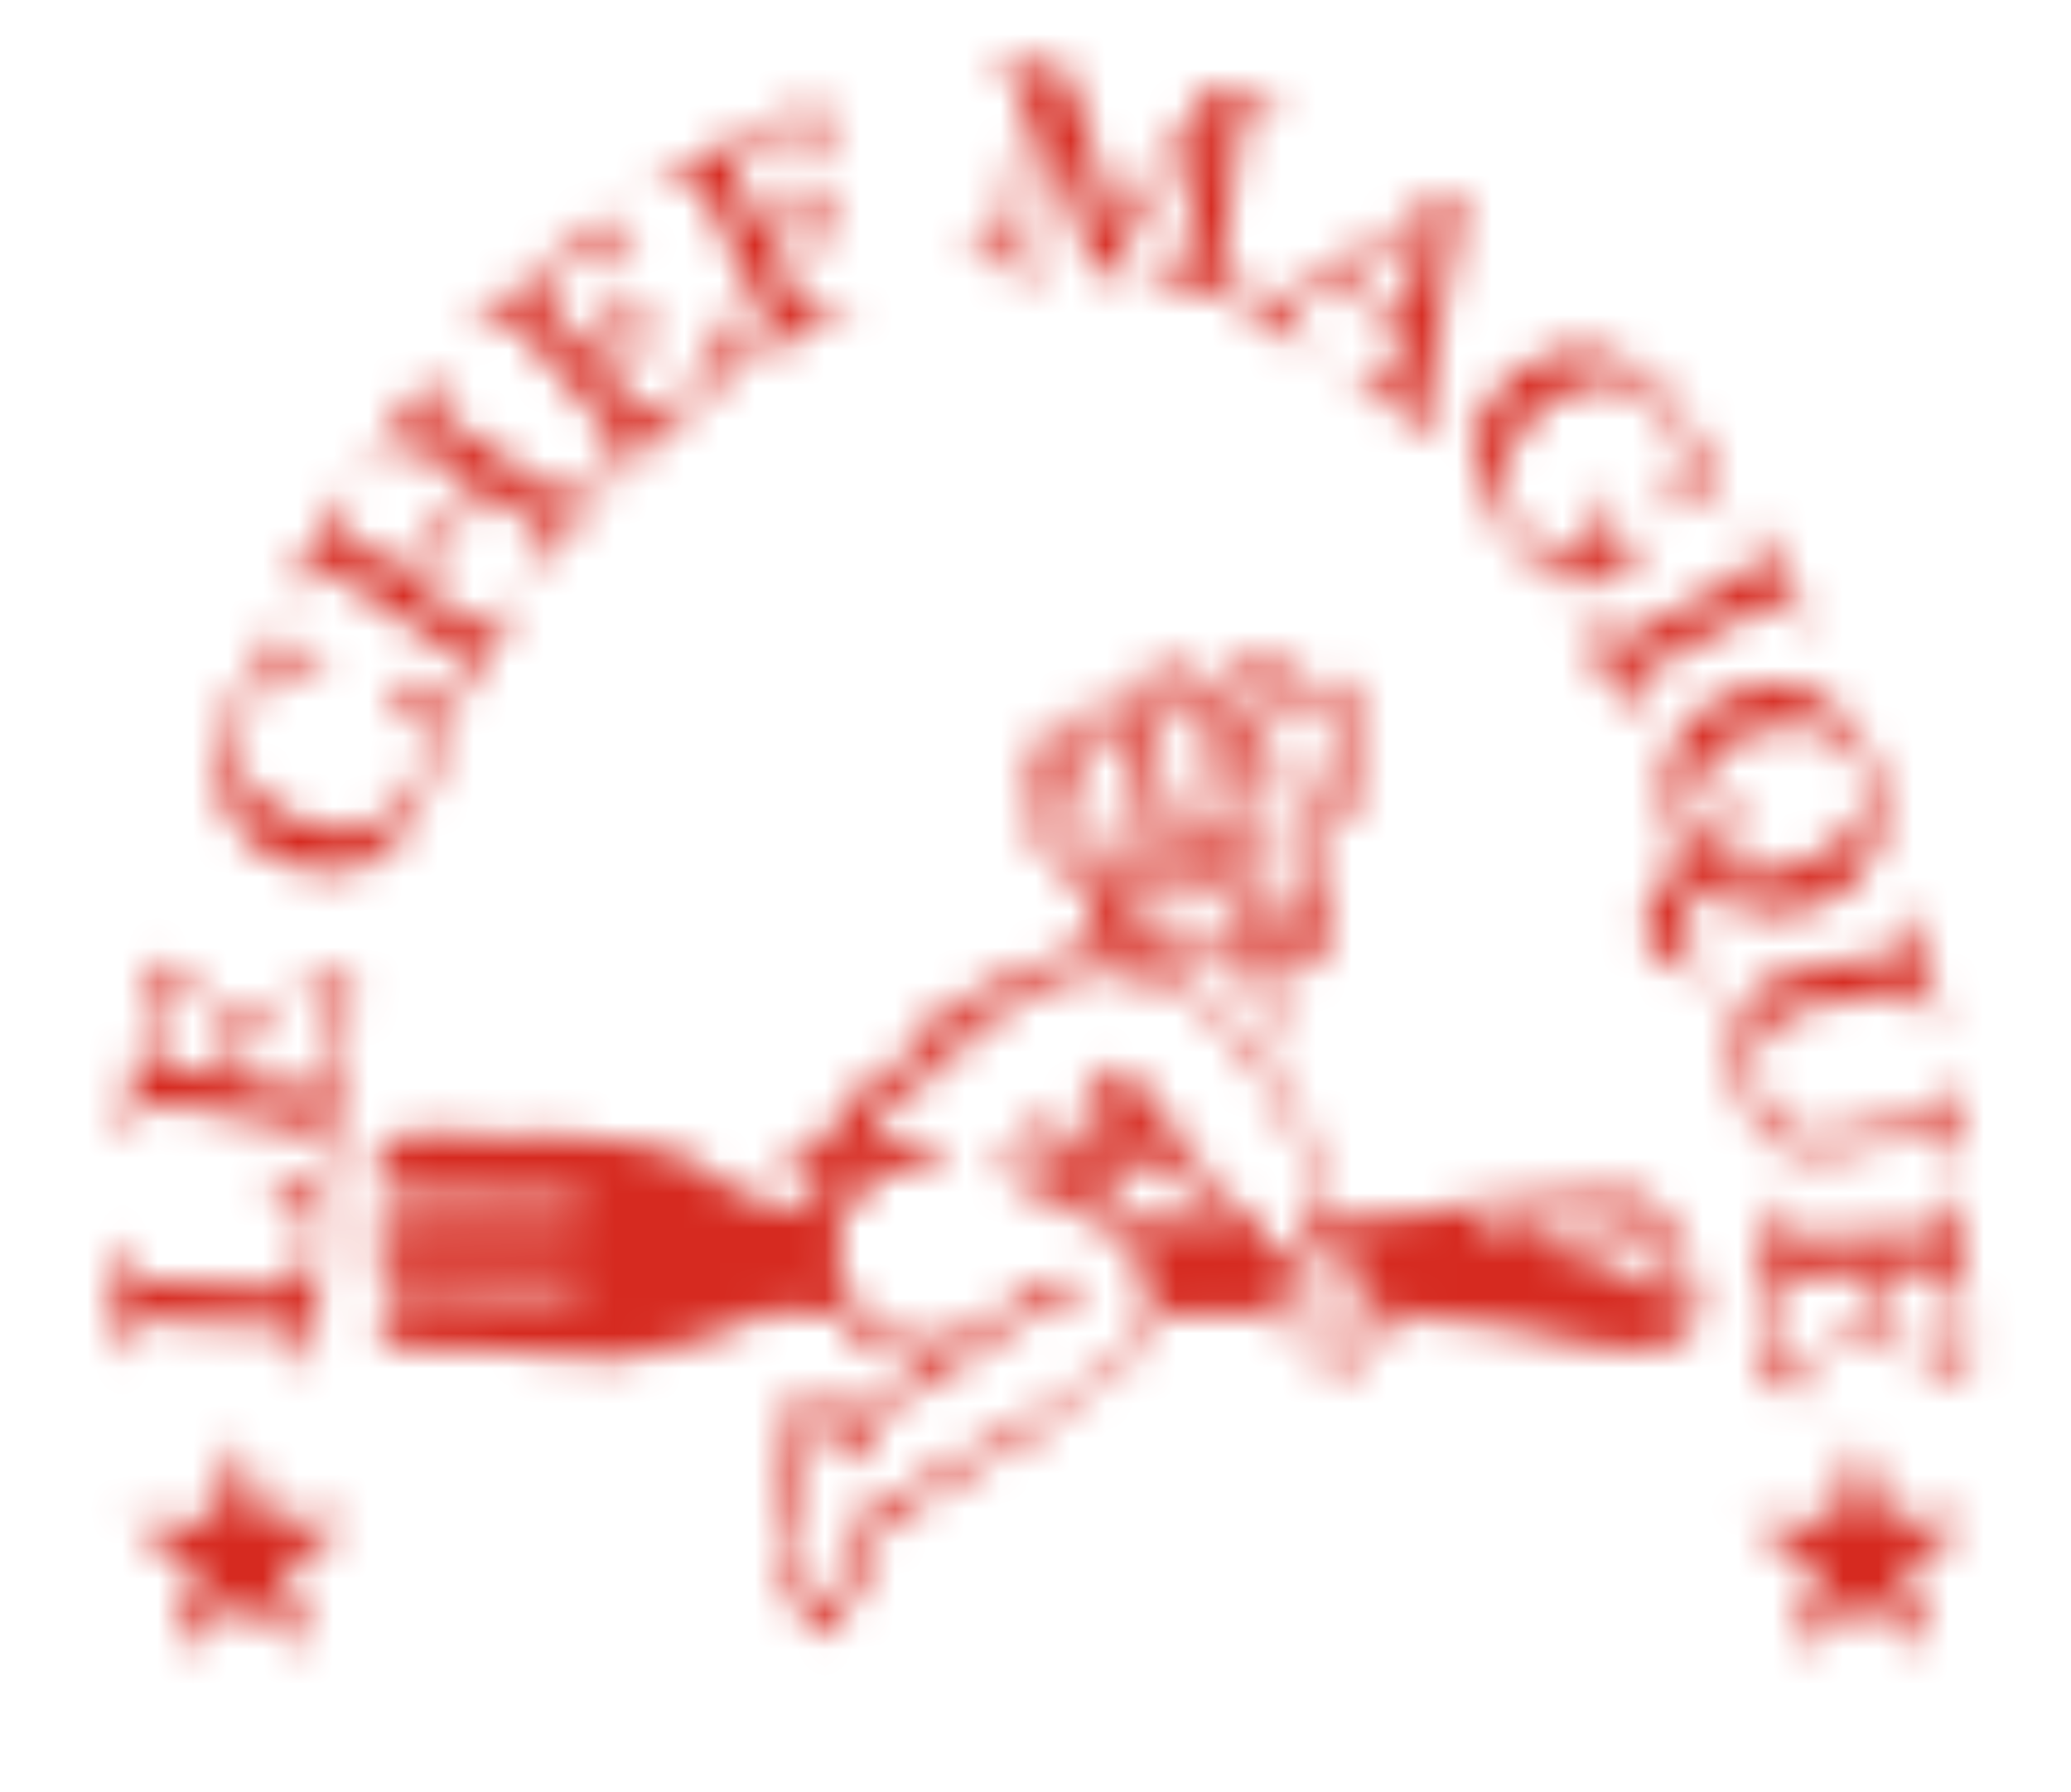 <?xml version="1.0" encoding="UTF-8"?>
<svg xmlns="http://www.w3.org/2000/svg" xmlns:xlink="http://www.w3.org/1999/xlink" viewBox="0 0 58.96 51.01">
  <defs>
    <style>
      .cls-1 {
        fill: none;
      }

      .cls-2 {
        mask: url(#mask);
      }

      .cls-3 {
        filter: url(#luminosity-invert);
      }

      .cls-4 {
        fill: #403b94;
      }

      .cls-5 {
        isolation: isolate;
      }

      .cls-6 {
        fill: #4c3f99;
      }

      .cls-7 {
        fill: #3e3795;
      }

      .cls-8 {
        fill: #d62a20;
        mix-blend-mode: darken;
      }

      .cls-9 {
        fill: #3f3994;
      }
    </style>
    <filter id="luminosity-invert" x="-26.02" y="-23.54" width="110.8" height="119.75" color-interpolation-filters="sRGB" filterUnits="userSpaceOnUse">
      <feColorMatrix result="cm" values="-1 0 0 0 1 0 -1 0 0 1 0 0 -1 0 1 0 0 0 1 0"/>
    </filter>
    <mask id="mask" x="-26.02" y="-23.54" width="110.8" height="119.75" maskUnits="userSpaceOnUse">
      <g class="cls-3">
        <g>
          <ellipse class="cls-1" cx="29.67" cy="39.02" rx="28.58" ry="39.33"/>
          <g>
            <path class="cls-7" d="M25.27,43.29l-.16-.22.3-.21c.3-.21.61-.41.93-.6l1.84-1.06,2.14-1.42,1.54-1.22c.27-.21.51-.47.71-.76l.03-.04c.23-.33.32-.75.26-1.15-.04-.24-.14-.47-.29-.66-.43-.52-.93-.94-1.5-1.24l-2.57-1.36.12-.25,2.4,1.12.06-.06c.11-.12.22-.25.33-.38.24-.29.49-.59.78-.83.2-.17.47-.22.72-.14l.03.02.58.38c.34.23.67.48.99.76l.52.46c.45.4.86.84,1.23,1.32l.02.03.09.21.89-.44h0s.41-.46.41-.46c-.03-.42-.11-.84-.22-1.24l-.09-.33c-.14-.51-.34-1.01-.58-1.48-.35-.7-.77-1.37-1.23-2-.4-.54-.86-1.03-1.38-1.44l-.61-.48c-.41-.33-.9-.56-1.41-.68-.46-.1-.92-.13-1.39-.07-.5.06-.97.2-1.42.43l-2.41,1.23s-.04.05-.04.07c0,.01,0,.05.03.07l.25.16-2.7,2.23v.04c.07,0,.14.05.16.11.02.07,0,.14-.05.19l-1.26,1.02,2.76-.06v.28s0,0,0,0l-1.04.02-.68.55c-.3.24-.52.59-.62.98-.06.25-.09.5-.07.75l.05.64c.06.82.5,1.56,1.17,1.97.26.16.54.27.84.33l.12.02c.44.09.9.02,1.29-.2l2.47-1.37.14.23c-.92.62-1.76,1.2-2.6,1.78-.84.58-1.68,1.16-2.6,1.78l-.15-.23c.92-.62,1.76-1.2,2.6-1.78.06-.04.11-.08.17-.12-.43.21-.91.27-1.37.17l-.12-.02c-.33-.07-.64-.19-.93-.37-.74-.46-1.23-1.28-1.3-2.19l-.05-.64c-.02-.28,0-.57.08-.84.12-.44.37-.84.72-1.12l.4-.33-1.76.04-.07-.18.07-.07,1.44-1.16s-.05-.07-.07-.11c-.04-.12,0-.25.09-.33l2.42-1.99c-.07-.07-.11-.17-.1-.27,0-.13.08-.24.19-.3l2.41-1.23c.48-.24.99-.4,1.52-.46.49-.06.99-.03,1.48.08.55.12,1.07.37,1.52.73l.61.48c.54.43,1.02.93,1.43,1.49.47.64.89,1.32,1.25,2.04.25.49.45,1,.6,1.53l.09.33c.12.44.2.89.23,1.35v.06s-.08.1-.08.1h.12c.22,0,.42.13.54.32l.42.72.24.51c.12.27.18.56.17.86-.02.34-.2.65-.48.82l-.07.04c-.21.13-.46.19-.7.19-.35-.01-.67-.16-.92-.41l-.34-.35s-.09-.1-.12-.15l-.21-.3c-.14-.19-.23-.41-.27-.64l-.04-.22c-.02-.12.01-.24.09-.33l-.06.03-.19-.47c-.35-.46-.75-.89-1.18-1.27l-.52-.46c-.3-.27-.63-.51-.96-.74l-.56-.37c-.15-.04-.32-.01-.44.09-.26.22-.51.51-.74.79-.11.14-.23.27-.34.39l-.1.11h.02c.6.33,1.13.76,1.57,1.31.19.24.31.51.36.8.07.47-.04.96-.31,1.35l-.03.04c-.22.31-.47.58-.76.81l-1.55,1.23-2.16,1.43-1.84,1.06c-.31.18-.62.37-.91.58l-.3.21ZM37.27,35.55l-.77.96s-.04.08-.04.12l.04.22c.03.19.11.37.22.52l.21.3s.06.08.1.12l.34.35c.2.2.46.32.73.33.19,0,.38-.05.55-.15l.07-.04c.2-.12.33-.35.35-.6.01-.25-.04-.5-.14-.73l-.23-.49-.41-.7c-.07-.11-.18-.18-.31-.19h-.7Z"/>
            <path class="cls-7" d="M29.62,37.1c.15-.1.29-.2.43-.31.02-.01.02-.04.01-.06,0-.02-.03-.03-.05-.04-.14,0-.29.03-.42.1-.04.02-.07.05-.11.07-.02.02-.02.06,0,.08.02.02.06.02.08,0,0,0,0,0,.01-.01-.01,0,0,0,0,0,0,0,.02-.01.03-.02.02-.01.04-.02.06-.03s.04-.02.06-.03c-.02,0,0,0,0,0,0,0,0,0,.01,0,0,0,.02,0,.03,0,.02,0,.04-.01.06-.02.01,0,.02,0,.03,0,0,0,.01,0,.02,0,0,0,0,0,0,0,0,0,0,0,0,0,.04,0,.08,0,.13,0l-.04-.1s-.07.05-.1.08c0,0,0,0-.01.01,0,0,0,0,0,0,0,0-.02.01-.03.02-.02.01-.03.03-.05.04-.07.05-.14.1-.21.14-.03.02-.04.05-.02.08.02.03.05.04.08.02h0Z"/>
            <path class="cls-7" d="M29.59,37.14c.19-.03.37-.13.5-.27.04-.04.07-.09.1-.13.03-.04-.02-.1-.06-.08-.19.05-.36.13-.52.24-.02.02-.04.04-.02.07.01.03.04.04.07.03.04-.01.08-.02.12-.03.03,0,.05-.04.04-.07s-.04-.05-.07-.04c-.05.01-.11.03-.16.04-.03,0-.05.04-.04.07,0,.03.04.05.07.04.05-.01.11-.03.16-.04l-.03-.11s-.08.02-.12.03l.04.1c.08-.05.16-.1.24-.14.01,0,.02,0,.03-.01,0,0,.02,0,0,0,0,0,.01,0,.02,0,.02,0,.04-.02.06-.02.04-.02.09-.03.14-.04l-.06-.08s-.01.02-.02.03c0,0,0,0,0,.01,0,0,0,0,0,0,0,0,0,.01,0,0,0,0,0,0,0,0,0,0,0,0-.01.01,0,0-.02.02-.02.03-.03.03-.06.06-.1.09,0,0,0,0-.01,0,.01,0,0,0,0,0,0,0-.02.01-.03.02-.02.01-.04.02-.06.04s-.04.02-.06.03c0,0,0,0-.01,0,0,0,0,0,0,0,0,0,0,0,0,0,0,0-.02,0-.03.01-.05.02-.1.03-.15.04-.03,0-.05.04-.04.07.01.03.04.05.07.04h0Z"/>
            <path class="cls-7" d="M30.14,36.65c-.06.12-.16.22-.26.31s-.21.16-.32.22c-.23.13-.47.23-.71.33-.14.06-.28.12-.41.18-.07.03,0,.13.06.1.48-.24,1.01-.39,1.43-.73.12-.1.24-.21.31-.36.03-.07-.07-.12-.1-.06h0Z"/>
            <path class="cls-7" d="M29.7,36.99c-.06.02-.12.04-.17.06,0,0-.01,0-.02.01,0,0-.01,0-.01.02,0,.01-.01.03,0,.04s.01.03.03.03h.01s.02,0,.03,0c.06-.02.12-.04.17-.06.01,0,.03-.01.03-.03s.01-.03,0-.04-.01-.03-.03-.03-.03-.01-.04,0h0Z"/>
            <path class="cls-7" d="M29.7,36.99s-.05.01-.07.02c-.02,0-.04.02-.05.03-.01,0-.03.02-.04.03,0,0,0,.01-.01.02,0,0,0,.01,0,.02,0,0,0,.02,0,.02,0,0,0,.01.01.02.01.01.03.02.04.02s.03,0,.04-.02c0,0,.02-.01.02-.02h-.01s.04-.02.06-.02h-.01s.04,0,.05-.01c0,0,.01,0,.02-.01,0,0,.01,0,.01-.02,0,0,0-.01,0-.02,0,0,0-.02,0-.02,0-.01-.01-.03-.03-.03h-.01s-.02,0-.03,0h0Z"/>
            <path class="cls-7" d="M28.41,37.67l.38-.31c.12-.1.24-.2.37-.29.06-.04.13-.08.2-.1s.15-.03.22-.06c.06-.03.12-.07.17-.11s.1-.11.17-.13c.07-.02.16,0,.23,0,.08,0,.15-.02.22-.06l-.07-.09c-.13.14-.27.26-.45.34l.08.08c.04-.08.09-.15.15-.2.03-.03.01-.08-.03-.1-.07-.02-.14-.02-.21,0s-.04.14.03.11c.05-.02.1-.02.15,0l-.03-.1c-.07.06-.13.14-.17.23-.03.05.03.1.08.08.18-.09.34-.21.47-.36.04-.05-.01-.12-.07-.09-.13.07-.27.03-.41.05-.07.01-.12.06-.17.11-.05.05-.11.1-.17.13s-.14.04-.21.06-.14.05-.21.09c-.13.08-.25.18-.37.28l-.44.35c-.06.05.02.13.08.08h0Z"/>
            <path class="cls-7" d="M26.14,38.67h.21s.07,0,.1,0c.01,0,.03,0,.04,0,0,0,.02,0,.02,0,0,0,.02,0,.02,0h0s0,0,0,0c0,0,0,0,.01,0,0,0,.01,0,.02,0,0,0,.01,0,0,0s0,0,0,0c0,0,.01,0,.02.01-.01,0,0,0,0,0,0,0,0,0,0,0,0,0,.01.01,0,.01,0,0,0-.01,0,0,0,0,0,0,0,0,0,0,0,.01,0,.02,0,0,0,0,0,0,0,0,0,0,0,.01,0,0,0,0,0,.01,0,0,0,.02,0,.02,0,0,0-.02,0,0,0,0,0,0,0,.01,0,0,0,.01,0,.02,0,0,0,0,0,0,0,.01,0,0,0,0,0,0,0,.04,0,.04,0,0,0,0,0,0,0,.01,0,0,0,0,0,0,0,.02-.01.02,0,0,0,.01-.01.02,0,0,0,0,0,0,0,0,0,0,0,0,0,.01-.02.02-.03.03,0,0-.01,0-.02.01.01,0,0,0,0,0,0,0,0,0-.01,0-.02.02-.04.05-.02.08.02.02.05.04.08.02.05-.04.1-.08.13-.14s.04-.13.02-.2-.07-.12-.13-.15-.14-.02-.21-.02h-.26s-.06.03-.06.06.03.06.06.06h0Z"/>
            <path class="cls-7" d="M26.78,38.9c.03-.09.01-.19-.05-.26s-.17-.1-.25-.06c-.06.02-.05.11.02.11.14,0,.27.01.4.04l-.03-.08s-.05.03-.07.01v.1c.11-.05.24-.1.36-.15.03-.01.05-.03.04-.06,0-.03-.03-.05-.06-.05-.09,0-.19.03-.26.08-.04.03-.07.06-.1.1-.02.03-.04.07-.07.09l.08.03c-.03-.13-.16-.17-.27-.18-.13-.02-.26-.03-.39-.03-.07,0-.07.11,0,.11.11,0,.23,0,.34.02.07,0,.19.02.21.1,0,.04.05.05.08.03.04-.02.07-.06.09-.1.02-.03.05-.07.08-.09.06-.05.13-.08.21-.07l-.02-.11-.38.15s-.06.08-.01.1c.08.05.18.02.23-.05.02-.03,0-.08-.03-.08-.14-.03-.29-.04-.43-.04l.02.11s.11,0,.14.04.04.1.02.15c-.01.03.01.06.04.07.03,0,.06-.01.07-.04h0Z"/>
            <path class="cls-7" d="M25.72,33c-.72.04-1.39.43-1.81,1.02l.1.06c.05-.09.13-.16.22-.22.09-.06.19-.13.29-.18.2-.12.4-.23.61-.31s.42-.15.64-.2.45-.04.65-.14c.05-.03.03-.11-.03-.11-.19,0-.38-.02-.57-.06-.07-.01-.1.1-.03.11.2.04.4.06.6.06l-.03-.11c-.16.08-.35.08-.53.11s-.36.07-.53.13c-.35.12-.67.29-.98.49-.16.1-.33.2-.42.37-.04.07.06.12.1.06.39-.56,1.03-.93,1.71-.96.07,0,.07-.12,0-.11h0Z"/>
            <path class="cls-7" d="M24.71,33.51c.26-.21.58-.34.9-.37s.71.1.98-.15c.05-.05-.01-.12-.07-.09-.11.05-.23,0-.33-.04-.12-.04-.23-.08-.36-.06-.07.01-.04.12.03.11.13-.02.25.05.37.09s.23.05.34,0l-.07-.09c-.13.12-.31.13-.48.12s-.34-.02-.51,0c-.33.05-.64.19-.89.4-.06.05.02.13.08.08h0Z"/>
            <path class="cls-7" d="M25.97,32.99c.09-.02.18-.07.24-.14.02-.03.02-.07-.01-.09-.09-.05-.19-.09-.29-.11s-.21.01-.31.03c-.22.03-.44.03-.65.03-.05,0-.1,0-.15,0s-.1,0-.15-.02c-.03-.01-.06-.04-.07-.07-.01-.04-.01-.09-.04-.13-.02-.03-.07-.06-.06-.1,0-.04.05-.08.08-.1.07-.07.14-.14.21-.21.16-.17.3-.35.44-.53.04-.06-.06-.12-.1-.06-.13.18-.27.35-.42.5-.07.08-.15.15-.22.22-.07.06-.15.15-.1.25.02.04.06.05.07.09.02.05.02.1.04.14.05.08.14.12.23.12.12.01.24,0,.35,0s.23,0,.34-.01c.13,0,.26-.03.38-.05s.24.03.35.09v-.09c-.06.06-.13.1-.2.12-.07.02-.04.13.03.11h0Z"/>
            <path class="cls-7" d="M25.1,31.62c.26-.23.52-.47.79-.7.13-.12.27-.23.42-.32.13-.09.27-.17.4-.26.52-.4.93-.94,1.46-1.34.3-.23.64-.4.98-.57.07-.03,0-.13-.06-.1-.3.15-.59.3-.86.49s-.5.41-.73.64c-.24.24-.49.48-.75.7s-.55.36-.8.57c-.31.26-.61.54-.92.81-.06.05.03.13.08.08h0Z"/>
            <path class="cls-7" d="M29.12,28.43c.66-.39,1.36-.8,2.15-.86.07,0,.07-.12,0-.11-.81.06-1.52.47-2.2.87-.06.04,0,.14.06.1h0Z"/>
            <path class="cls-7" d="M31.23,27.58c.42-.06.84-.02,1.24.12.2.07.39.17.59.26s.4.19.6.29c.07.03.12-.07.06-.1-.21-.1-.43-.21-.64-.31-.19-.09-.39-.19-.59-.26-.41-.15-.85-.18-1.28-.12-.07.01-.04.12.03.11h0Z"/>
            <path class="cls-7" d="M26.14,30.49c.25-.16.49-.35.7-.56l-.27-.21c-.26.36-.65.58-1.01.83-.41.28-.8.59-1.19.9-.12.09-.02.3.12.29.12,0,.24,0,.36-.01l-.15-.26c-.38.51-.86.93-1.41,1.26-.18.1-.05.35.13.31.33-.06,1.17-.07,1.02-.61-.05-.2-.32-.14-.34.05-.04.37.3.59.63.62.41.04.84-.01,1.25-.02.22,0,.22-.35,0-.34-.3,0-.59.01-.89.02-.22,0-.68.06-.64-.28l-.34.05c.02.07-.71.17-.78.18l.13.31c.6-.35,1.11-.82,1.53-1.38.08-.1-.03-.26-.15-.26s-.24,0-.36.01l.12.29c.41-.33.83-.65,1.26-.94.37-.24.73-.49.99-.85.12-.16-.14-.34-.27-.21-.19.19-.4.36-.63.51-.19.12-.01.42.17.3h0Z"/>
            <path class="cls-7" d="M24.24,32.97c.22,0,.22-.34,0-.34s-.22.34,0,.34h0Z"/>
            <path class="cls-7" d="M25.09,31.55l1.5-1.18c.22-.17.44-.35.64-.55s.37-.44.54-.66c.1-.14-.1-.33-.24-.24-.38.27-.74.57-1.09.88l.27.21c.17-.24.37-.45.6-.64.17-.14-.08-.38-.24-.24l-.43.37c-.15.12.05.39.21.27.3-.22.58-.47.84-.73.12-.12,0-.34-.17-.29l-.69.24c-.14.05-.18.31,0,.33.29.04.49-.15.73-.28.26-.14.53-.25.82-.34l-.17-.29c-.27.29-.56.56-.87.82-.17.14.07.38.24.24.3-.26.59-.53.87-.82.11-.12,0-.34-.17-.29-.23.07-.46.16-.69.27-.11.05-.22.11-.32.17-.08.05-.26.2-.36.19v.33l.69-.24-.17-.29c-.24.24-.5.47-.77.68l.21.27.43-.37-.24-.24c-.25.21-.46.45-.65.71-.12.16.13.33.27.21.33-.29.67-.57,1.02-.83l-.24-.24c-.17.23-.35.46-.55.66s-.41.36-.63.53l-1.45,1.14c-.17.14.07.38.24.24h0Z"/>
            <path class="cls-7" d="M28.45,28.72c.17-.14.34-.27.53-.39.16-.11.06-.36-.13-.31-.25.06-.49.17-.7.32-.16.11-.06.36.13.31.54-.13,1.04-.36,1.49-.68.15-.11.07-.37-.13-.31-.32.09-.63.21-.94.34-.18.08-.05.37.13.31.58-.18,1.16-.4,1.71-.66.18-.08.05-.37-.13-.31-.23.06-.46.13-.69.19l.13.31c.48-.26,1.14-.33,1.68-.35s1.1.15,1.57.44c.19.12.36-.18.17-.3-.52-.33-1.12-.51-1.74-.49s-1.32.1-1.85.39c-.17.09-.05.37.13.31.23-.06.46-.13.69-.19l-.13-.31c-.53.24-1.08.45-1.63.62l.13.31c.28-.12.56-.22.86-.31l-.13-.31c-.43.3-.9.52-1.4.64l.13.31c.19-.13.39-.23.62-.28l-.13-.31c-.21.14-.41.29-.59.45-.17.14.08.39.24.24h0Z"/>
            <path class="cls-7" d="M23.2,33.15c.4-.02.46.43.39.73-.1.4-.34.75-.36,1.18,0,.22.34.22.34,0,.02-.49.37-.89.39-1.38.02-.45-.28-.9-.76-.87-.22.01-.22.36,0,.34h0Z"/>
            <path class="cls-7" d="M23.73,33.1c0,.1,0,.2,0,.3,0,.04.02.09.05.12.03.03.08.06.12.05.05,0,.09-.02.14-.04.03-.01.05-.03.07-.05.05-.04.1-.07.15-.1s.1-.06.16-.09c.03-.01.06-.03.09-.04,0,0,.01,0,.02,0,.02,0-.03.01-.01,0,.02,0,.03-.01.05-.02l-.13-.31-.38.17c-.07.03-.15.06-.19.14-.03.04-.03.09-.04.14,0,.01,0,.03,0,.04,0,0,0,.03,0,0,0-.03,0,0,0,0-.03.12.08.26.21.21.16-.06.31-.12.46-.2l-.17-.3c-.1.06-.21.11-.3.18-.11.09-.2.19-.25.32-.02.04,0,.1.02.13s.06.07.1.08c.1.02.18-.03.21-.12,0-.02,0-.01,0,.01,0,0,0-.01,0-.02,0,0,0-.02.01-.03,0-.01.02-.02.02-.03v.02s0-.01,0-.02c.02-.02.03-.03.05-.05,0,0,.02-.02.03-.02.01,0,0,0-.02.01,0,0,.01,0,.02-.01.09-.06.19-.11.28-.16.08-.05.11-.16.06-.24s-.15-.11-.24-.06c-.07.03-.13.07-.2.1,0,0-.01,0-.02,0,.04-.02.01,0,0,0-.02,0-.03.01-.05.02-.04.01-.07.03-.11.04l.21.21s.01-.07.01-.11c0,0,0-.01,0-.02,0-.02,0-.01,0,.02,0,0,0-.01,0-.02v.03s-.03.03-.05.04c0,0,.01,0,.02,0,.01,0,.03-.01.04-.02l.08-.04.35-.16s.07-.07.08-.1,0-.08,0-.11c-.03-.07-.12-.13-.2-.1-.12.05-.24.1-.35.17-.05.03-.1.06-.15.1-.02.02-.05.03-.07.05,0,0-.03.01-.04.02.03-.01.03-.01.01,0-.02,0-.01,0,.02,0l.17.17c0-.1-.01-.2,0-.3,0-.09-.08-.18-.17-.17-.1,0-.16.08-.17.17h0Z"/>
            <path class="cls-7" d="M28.5,33.38c.3.08.59.17.89.24.24.06.52.09.68-.13s.04-.51-.03-.74c-.04-.14-.08-.28-.12-.42s-.13-.32-.14-.47l-.05.12h.02s-.08.02-.12.04c-.05-.02-.05-.01,0,.01.02.02.05.03.07.05.03.03.07.06.1.09.07.07.14.15.2.23.12.16.24.32.37.47.13.14.3.3.49.34.1.02.21,0,.29-.07.03-.03.06-.06.08-.09.01-.03.02-.05.03-.08,0-.05,0-.06,0-.03l-.15.09s.13.08.18.1c.07.03.14.05.21.04.15,0,.28-.11.33-.25.13-.33.06-.77-.02-1.11-.05-.22-.38-.12-.33.09.06.24.08.49.06.74-.01.12,0,.21-.14.15-.1-.05-.17-.1-.28-.11-.06,0-.12.04-.15.09,0,0-.04.12-.04.12-.01,0-.08-.05-.1-.06-.08-.05-.15-.12-.21-.19-.12-.13-.22-.28-.33-.42-.12-.16-.55-.74-.79-.47-.07.08-.05.17-.02.27.03.12.07.24.11.36.07.24.14.48.21.72.03.09.07.21-.05.25-.11.03-.27-.04-.37-.07l-.77-.21c-.21-.06-.3.27-.09.33h0Z"/>
            <path class="cls-7" d="M29.89,33.88c.3.01.54-.25.54-.54,0-.18-.09-.35-.14-.51-.06-.17-.12-.35-.18-.52l-.31.13c.16.37.36.73.68.98s.73.37,1.11.24l-.19-.25c-.18.24-.37.48-.55.71l.24-.06c-.29-.14-.58-.28-.86-.43l.03.27s.12-.04.16-.05c.08-.03.15-.07.19-.14.09-.14.05-.31-.08-.4-.14-.1-.32.09-.24.24.12.19.26.37.42.53.15.15.34-.04.27-.21-.06-.13-.12-.26-.19-.38l-.27.21c.09.1.2.18.32.24s.26-.01.26-.15c0-.09-.02-.16-.06-.24-.09-.17-.38-.06-.31.13.05.15.14.41.34.39.1,0,.18-.09.26-.14.08-.06.17-.12.25-.18.15-.11.07-.37-.13-.31-.26.08-.51.17-.76.28l.17.3,1.19-.87c.18-.13.03-.39-.17-.3-.24.11-.48.2-.74.27-.12.03-.25.06-.37.07-.06,0-.12.01-.18.01-.02,0-.05,0-.08,0-.02,0-.04,0-.05-.01-.03,0-.02,0,.02.02v.09c-.13.04-.16.06-.09.07.02,0,.04,0,.06.01.04,0,.07.01.11.02.08.02.16.03.23.05.19.04.31-.21.13-.31-.13-.08-.26-.16-.4-.24l-.17.3c.34.18.72.36,1.11.39.19.02.36-.05.49-.19.15-.16.28-.34.41-.51.06-.07.07-.17,0-.24-.06-.06-.19-.07-.24,0-.12.14-.23.29-.35.43-.1.12-.17.18-.34.15-.32-.05-.62-.2-.91-.34-.2-.1-.36.18-.17.3.13.08.26.16.4.24l.13-.31c-.13-.03-.25-.05-.38-.08-.12-.02-.24-.03-.31.08-.07.1-.05.23.03.32s.21.1.33.11c.25.02.51-.05.75-.11.26-.07.52-.17.76-.28l-.17-.3-1.19.87c-.18.13-.03.39.17.3.22-.1.45-.18.68-.25l-.13-.31c-.14.1-.27.21-.42.3l.09-.02h-.03s.06.02.09.03c.03.03.03.04.01,0-.01-.02-.02-.04-.03-.05-.02-.04-.03-.07-.05-.11l-.31.13s.02.03.02.07l.26-.15c-.1-.05-.18-.11-.25-.19-.13-.14-.37.04-.27.21.07.12.14.25.19.38l.27-.21c-.14-.14-.26-.29-.37-.46l-.24.24s-.05-.06-.03-.09h-.02s-.09.03-.11.03c-.08.02-.14.05-.2.11-.08.07-.06.22.03.27.28.15.57.29.86.43.09.04.17.02.24-.06.18-.24.37-.48.55-.71.09-.12-.06-.3-.19-.25-.7.24-1.17-.53-1.4-1.07-.08-.18-.38-.05-.31.13.09.24.17.49.26.73.03.09.08.19.04.29-.03.08-.1.12-.18.12-.22,0-.22.33,0,.34h0Z"/>
            <path class="cls-7" d="M31.65,33.3c.26-.27.29-.71.23-1.07-.03-.19-.12-.33-.26-.46-.17-.17-.32-.33-.44-.54l-.06.24c.08-.05.22,0,.32-.03s.16-.11.2-.2c.11-.24.07-.55.01-.79l-.29.17c.29.33.43.78.78,1.06.15.12.33.16.49.03.19-.14.2-.38.17-.6l-.34.05c.62,1.48,1.68,2.68,2.77,3.83.15.16.4-.08.24-.24-1.05-1.1-2.09-2.26-2.68-3.68-.07-.16-.36-.17-.34.05,0,.06.02.13.01.2-.02.16-.09.11-.18.05-.11-.08-.19-.22-.26-.34-.14-.22-.26-.44-.43-.64-.12-.13-.33,0-.29.17.03.11.11.51-.02.58-.04.02-.13,0-.17,0-.07,0-.12.03-.18.06-.08.05-.11.15-.06.24.08.13.16.26.26.38s.25.21.33.34c.15.23.12.75-.07.94-.16.16.09.4.24.24h0Z"/>
            <path class="cls-7" d="M34.05,33.36c-.17-.17-.38-.26-.59-.38-.17-.1-.35-.25-.37-.46l-.26.15c.19.11.37.24.53.39l.21-.27c-.21-.15-.39-.36-.54-.57s-.34-.45-.35-.72l-.32.09c.08.11.13.22.18.35.04.11.1.25.1.37,0,.11-.08.15-.18.17-.13.03-.25.06-.36.12-.14.08-.09.33.09.32.23-.02.46-.03.68-.05s.22-.33,0-.34c-.38-.02-.76.02-1.13.13l.19.25c.28-.37.62-.7.98-.99l-.29-.17c-.09.27-.22.52-.38.76l.31.04c-.05-.13-.13-.23-.27-.25s-.26.04-.33.16l.3.17c.1-.21.19-.43.26-.65.04-.13-.09-.24-.21-.21-.29.06-.39.36-.42.62l.29-.08c-.15-.16-.2-.4-.34-.57-.04-.05-.07-.09-.12-.13-.02-.01-.03-.03-.05-.04-.01-.01-.03-.02-.04-.03-.01-.02-.02-.02,0,0-.01.04.04-.04.05-.05.02-.03.03-.06.04-.1.03-.07.04-.15.05-.23l-.32.09c.2.3.45.55.75.76l-.03-.27c-.06.06-.14-.1-.17-.14-.06-.1-.12-.21-.21-.29-.08-.07-.21-.07-.27.03-.04.07-.05.14-.03.22.04.22.37.13.33-.09v.04c-.09.01-.18.02-.27.03.15.12.19.33.35.45s.38.12.52-.03c.08-.09.06-.21-.03-.27-.25-.17-.46-.39-.63-.64-.1-.15-.3-.08-.32.09-.02.15-.15.26-.13.42.02.15.14.21.24.31.18.19.23.47.41.66.08.09.27.05.29-.08s.03-.35.18-.38l-.21-.21c-.06.19-.14.38-.23.57-.09.2.18.36.3.17-.02.02-.04,0-.03.01.06.14.23.17.31.04.18-.26.31-.55.42-.84.06-.18-.17-.26-.29-.17-.39.31-.74.66-1.04,1.06-.09.12.06.29.19.25.34-.1.68-.14,1.03-.12v-.34c-.23.02-.46.03-.68.05l.09.32c.13-.08.3-.08.44-.15.15-.07.25-.2.27-.37s-.04-.32-.09-.48c-.06-.17-.13-.34-.23-.49-.09-.13-.32-.1-.32.09,0,.34.2.63.39.9s.4.5.66.7c.16.12.35-.14.21-.27-.18-.17-.38-.32-.6-.44-.11-.06-.27.01-.26.15.02.27.17.49.38.65s.48.25.67.43c.16.15.4-.09.24-.24h0Z"/>
            <path class="cls-7" d="M25.04,32.94c-.59.35-1.15.74-1.42,1.41-.29.73-.2,1.54,0,2.28.18.69.54,1.24,1.16,1.6.66.39,1.44.47,2.19.53.22.02.22-.33,0-.34-.66-.05-1.35-.12-1.95-.44s-.9-.8-1.07-1.44-.26-1.33-.04-1.97.75-1,1.3-1.33c.19-.11.02-.41-.17-.3h0Z"/>
            <path class="cls-7" d="M23.86,34.19s0-.05,0-.03c0,.01,0-.02,0-.02,0-.03.02-.05.02-.08.02-.07.03-.14,0-.21-.03-.12-.12-.19-.19-.27,0,0-.02-.03-.01-.01.01.02-.01-.02-.01-.02,0,.02,0,0,0,0,0,0-.01-.05,0-.03,0,.02,0-.02,0-.02,0-.01,0-.03,0-.04,0,.02,0,0,0,0,0-.01,0-.03.01-.04,0,0,.01-.03,0-.02,0,.01.01-.02.02-.03,0-.01.01-.02.02-.03.03-.05,0,0,.01-.02.03-.04.08-.08.12-.12.07-.06.06-.18,0-.24-.07-.07-.17-.06-.24,0-.2.17-.36.44-.26.71.03.07.06.12.11.18.02.02.04.04.05.06,0,0,.02.02.03.03,0,0,.02.03,0,0,0,0,.02.04.01.02,0-.03,0,.04,0,0,0,0,0,.03,0,0,0,.02,0,.04-.01.05-.02.07-.04.13-.03.2,0,.09.07.18.17.17.09,0,.18-.08.17-.17h0Z"/>
            <path class="cls-7" d="M23.73,33.27c-.08-.04-.15-.07-.23-.11-.04-.02-.07-.04-.11-.06-.03-.02-.07-.03-.1-.06l.03.03s0,0,0,0l.03.03h0s.01.02.02.04h0s0,.03,0,.04h0s0,.02,0,.04h0s-.01.02-.02.03h0s-.02.02-.03.03c0,0,0,0,.01-.01l-.03.03c.11-.08.22-.15.34-.2.04-.02.07-.07.08-.1.01-.04,0-.1-.02-.13s-.06-.07-.1-.08h-.05s-.06,0-.09.02c-.08.03-.15.07-.22.12-.04.02-.07.05-.1.07-.04.03-.07.05-.09.09-.03.06-.04.13,0,.19s.09.09.14.12c.04.02.08.04.12.06.08.04.16.08.25.12.04.02.09.03.13.02.04-.01.08-.04.1-.08.02-.04.03-.09.02-.13-.01-.04-.04-.08-.08-.1h0Z"/>
            <path class="cls-7" d="M23.04,32.99c-.09.03-.17.07-.26.11-.04.02-.08.04-.11.07-.04.04-.06.11-.04.16.04.1.14.13.24.12.05,0,.09-.02.12-.02,0,0,.01,0,.02,0,.03,0-.02,0,0,0,0,0,.01,0,.02,0-.02,0,0,0,0,0h0s0,0,0-.01c0,0,.01.02,0,0,0,0,0,.01,0,.02,0-.02,0,0,0,.01,0,.05,0,.1.03.14.04.07.12.1.19.12.03,0,.05,0,.08.02s-.02-.01,0,0c0,0,.01,0,.02,0,.02.01,0,0,0,0,0,0,.02.02.02.02,0,0,.02.02,0,0,0,0,0,.01.01.02,0,.01.02.03.02.04,0-.02,0,0,0,0,0,0,0,.02,0,.03,0,.02.01.04.01.06,0-.02,0,.02,0,.02,0,.01,0,.03,0,.04,0,.02,0,.04,0,.07,0,.05,0,.1-.02.14-.01.11-.02.21,0,.32,0,.06.09.1.14.08.06-.02.09-.08.08-.14,0,.01,0-.01,0-.02,0-.01,0-.02,0-.03,0-.02,0-.04,0-.05,0-.04,0-.09.01-.13,0-.08.02-.16.02-.24,0-.16-.06-.32-.19-.42-.05-.04-.12-.05-.18-.06-.01,0-.03,0-.04,0,0,0-.02-.01,0,0,0,0-.01,0-.01,0,.01,0,.01,0,0,0h0s0,0,0,0c0,.02,0-.02,0-.02,0,.02,0,0,0-.01,0-.09-.03-.17-.11-.22-.07-.05-.16-.04-.24-.03,0,0-.02,0-.03,0,0,0-.04,0-.02,0,0,0-.02,0-.03,0,0,0-.02,0-.03,0h0s0,0,0,0c.01,0,.01,0,0,0,0,0,0,0,0,0,.02.03.03.05.01.08v.02s-.02,0-.01,0c.01,0,.02-.01.03-.02.08-.04.16-.07.24-.11.06-.02.1-.08.08-.14-.02-.05-.08-.1-.14-.08h0Z"/>
            <path class="cls-7" d="M23.22,33.39s0,.02.01.03c0,0,0,0,0,0,0,0,0,0,0,.01,0,0,.01.02.02.03,0,0,0,0,0,0,0,0,0,0,0,0s0,0,.01,0c.01,0,.02.02.03.03,0,0,.02,0,.02.01,0,0,.02,0,.03.01l.06-.21s-.04,0-.05,0h.03s-.04,0-.06,0l-.03.23s.03,0,.04,0c.02,0,.03,0,.04,0,.01,0,.03-.01.04-.02.01-.01.02-.02.02-.04,0-.01.01-.03,0-.04v-.03s-.02-.04-.03-.05l-.02-.02s-.04-.02-.06-.02c-.01,0-.03,0-.04,0-.02,0-.03,0-.04,0-.01,0-.03.01-.04.02l-.02.02s-.01.03-.01.04c0,.01,0,.02,0,.03,0,.02,0,.03.01.04l.02.02s.03.02.05.03c.02,0,.04,0,.06.01.03,0,.06,0,.09,0h.03s.03-.01.04-.02c0,0,.02-.01.02-.02.01-.01.02-.02.02-.04v-.03s0-.02,0-.03c0-.01-.01-.03-.02-.04,0-.01-.02-.02-.03-.03-.02-.01-.04-.02-.06-.04l.02.02s-.02-.02-.03-.03l.02.02s-.01-.01-.01-.02v.03s.01,0,0,0c0-.01-.01-.03-.02-.04,0-.01-.02-.02-.03-.03-.01,0-.03-.01-.04-.01-.02,0-.03,0-.05,0h-.03s-.03.04-.04.05v.03s-.02.04-.01.06h0Z"/>
            <path class="cls-7" d="M24.17,31.94s0-.02,0-.02v.03s0-.07,0-.11v.03s.01-.07.02-.1v.03s.02-.07.05-.1l-.02.02s.06-.07.1-.1l-.02.02c.07-.05.14-.09.22-.12l-.17-.13s0,.02,0,.02v-.03s-.02.05-.04.08c-.02.03-.04.05-.06.08l.02-.02c-.07.1-.15.19-.23.28-.02.02-.03.05-.03.08,0,.03.01.06.03.08s.05.03.08.03.06-.01.08-.03c.07-.07.13-.15.19-.23.04-.04.07-.09.11-.14s.07-.09.08-.14c0-.05,0-.09-.04-.12-.02-.01-.03-.02-.05-.02-.01,0-.02,0-.03,0-.02,0-.03,0-.04.01-.1.04-.2.1-.28.17s-.15.18-.17.29c-.02.08-.02.15,0,.23,0,.03.03.06.05.07.02.01.06.02.09.01s.05-.03.07-.05c.02-.03.02-.06.01-.09h0Z"/>
            <path class="cls-7" d="M23.96,32.35s0,0,0,0l-.02.02s.05-.05.07-.07c.03-.03.06-.06.08-.09.04-.06.06-.13.09-.2v.03s.02-.07.04-.1l-.02.02s.02-.03.04-.04l-.02.02s.01,0,.02-.01c.02-.01.04-.04.05-.07s0-.06-.01-.09-.04-.05-.07-.05-.06,0-.09.01c-.06.04-.1.09-.13.15-.03.06-.05.12-.07.17v-.03s-.02.06-.04.09l.02-.02s-.04.04-.06.06c-.03.02-.05.05-.08.08-.02.02-.02.06-.01.09s.03.06.05.07c.03.01.06.02.09.01h.03s.03-.04.04-.05h0Z"/>
            <path class="cls-7" d="M26.71,29.65h0s0,.02,0,.03c0,0,0-.02,0-.02v.03s0-.02,0-.03l-.02.02s.05-.05.08-.08c.03-.04.06-.08.08-.12s.04-.09.05-.14.02-.1.02-.15v-.03s-.01-.03-.02-.04c-.01-.02-.04-.04-.06-.04-.02,0-.04,0-.06,0-.02,0-.06.03-.07.05-.01.03-.02.06-.03.09,0,.02,0,.04-.01.06,0,.04-.01.09-.03.13v-.03s-.01.05-.03.07l.02-.02s-.07.08-.11.11l.19.11s0-.01,0-.02v.03s.02-.06.04-.09l-.02.02s.05-.07.07-.1c.03-.05.04-.1.05-.16,0-.04,0-.08,0-.12v-.13s-.02-.06-.04-.08c-.02-.02-.05-.03-.08-.03s-.06.01-.08.03-.04.05-.03.08v.14s.01.09,0,.13v-.03s0,.04-.01.06v-.03s-.02.06-.05.09l.02-.02c-.04.05-.08.11-.1.17,0,.02,0,.05,0,.07s.03.04.05.05c.05.02.1.02.14-.02.07-.06.13-.12.17-.21.01-.03.02-.05.03-.08,0-.02,0-.04.01-.06,0-.04.01-.09.03-.13v.03s0,0,0,0l-.21-.06s0,.03,0,.05v-.03c0,.06-.02.12-.04.18v-.03s-.02.06-.04.09l.02-.02s-.05.05-.07.07c-.02.02-.03.04-.04.06-.02.03-.02.06-.03.1,0,.03.02.06.03.08.02.02.05.03.08.03s.06-.01.08-.03l.02-.02s.02-.04.02-.06h0Z"/>
            <path class="cls-7" d="M37.25,36.69c.05.04.1.09.15.14.02.02.05.05.07.08.01.01.02.03.03.04,0,0,0,.01.02.02,0,0-.02-.02,0,0,0,0,0,0,0,.01.08.11.15.23.21.36,0,0,0,.02,0,0,0,0,0,0,0,.01,0,0,0,.02.01.03,0,.02.01.04.02.05.01.04.03.08.04.12.02.06.08.1.14.08s.1-.08.08-.14c-.08-.29-.23-.56-.44-.79-.05-.06-.11-.11-.18-.17-.02-.02-.05-.03-.08-.03-.03,0-.06.01-.08.03-.04.04-.05.12,0,.16h0Z"/>
            <path class="cls-7" d="M37.82,36.4c.06.05.11.1.15.16,0,0,0,0,0,0,0,0,0,0,0,0,0,0,.01.02.02.02.01.02.02.03.03.05.02.03.04.06.06.09s.04.07.05.1c0,0,0,.02.01.03,0,0,0,0,0,.01,0,.01,0-.02,0,0,0,.02.01.04.02.05.03.07.05.15.07.22.02.08.04.17.05.26,0,.06.09.1.14.08.06-.02.09-.08.08-.14-.05-.31-.15-.63-.34-.88-.06-.07-.12-.14-.19-.2-.05-.04-.12-.05-.16,0-.04.04-.05.12,0,.16h0Z"/>
            <path class="cls-7" d="M36.19,36.2c0,.06,0,.12,0,.18,0,.02,0,.03,0,.04,0,.01.01.03.02.04.01.01.02.02.04.02.01,0,.03.01.04,0h.03s.04-.02.05-.03l.02-.02s.02-.04.02-.06c0-.06,0-.12,0-.18,0-.02,0-.03,0-.04,0-.01-.01-.03-.02-.04-.01-.01-.02-.02-.04-.02-.01,0-.03-.01-.04,0h-.03s-.04.02-.05.03l-.02.02s-.02.04-.02.06h0Z"/>
            <path class="cls-7" d="M36.02,35.86c.07.09.16.16.26.2.06.03.13.04.2.05.06,0,.12,0,.19,0,.07-.01.14-.04.2-.07.05-.03.07-.11.04-.16-.03-.05-.1-.07-.16-.04-.01,0-.03.01-.04.02h.03s-.09.02-.14.03h.03s-.1,0-.14,0h.03s-.09-.01-.14-.03h.03s-.09-.03-.13-.06l.02.02s-.08-.07-.11-.11c-.02-.02-.06-.03-.08-.03-.03,0-.06.01-.08.03s-.03.05-.03.08v.03s.02.04.03.05h0Z"/>
            <path class="cls-7" d="M36.64,36.15c.18-.11.35-.25.5-.39.04-.04.09-.08.13-.12s.04-.12,0-.16c-.05-.04-.11-.04-.16,0-.12.11-.25.23-.38.33l.02-.02c-.07.06-.15.11-.23.16-.05.03-.07.1-.04.16s.1.07.16.04h0Z"/>
            <path class="cls-7" d="M37.43,35.56c.13-.06.23-.18.3-.3.08-.15.11-.31.12-.48,0-.09,0-.19,0-.28,0-.06-.05-.12-.11-.11-.06,0-.12.05-.11.11,0,.08.01.15.01.23,0,.04,0,.08,0,.12,0,0,0,.02,0,.03,0,0,0,.01,0,.01,0,0,0-.02,0,0,0,.02,0,.04-.01.06,0,.03-.02.07-.03.1,0,.02-.01.03-.02.04,0,0,0,0,0,.01,0,0,0-.02,0-.01,0,0,0,.02-.01.02-.01.03-.03.06-.05.08,0,.01-.02.02-.02.04-.01.02.01-.02,0,0,0,0-.01.01-.02.02-.02.03-.05.05-.07.07,0,0,.02-.01,0,0,0,0,0,0-.01,0,0,0-.02.01-.02.02-.01,0-.03.02-.05.02-.05.03-.07.11-.04.16.04.06.1.07.16.04h0Z"/>
            <path class="cls-7" d="M37.41,35.57c.05-.01.1-.02.16-.03h-.03c.14-.01.28-.02.42-.02.06,0,.12-.05.11-.11,0-.06-.05-.11-.11-.11-.2,0-.41.01-.61.05-.03,0-.06.03-.07.05-.01.02-.02.06-.01.09s.03.05.05.07c.03.02.06.02.09.01h0Z"/>
            <path class="cls-7" d="M24.45,43.37c.08.57-.01,1.16-.24,1.68-.1.24-.24.47-.39.68-.07.11-.15.21-.24.31-.06.07-.18.26-.28.28h.09c-.1-.04-.18-.23-.23-.33-.07-.12-.13-.24-.18-.36-.12-.25-.21-.52-.31-.78s-.19-.55-.25-.84c-.05-.27-.12-.61.04-.85.12-.19.34-.34.37-.58.03-.2-.11-.37-.29-.44-.05-.02-.1-.02-.15-.04-.08-.02-.06-.02-.08-.12-.03-.15-.04-.29-.05-.44-.01-.3.02-.6.1-.88.04-.13.06-.3.23-.29s.33.05.49.08c.33.08.64.19.94.34.13.07.25-.13.12-.2-.41-.2-.84-.35-1.29-.42-.16-.02-.35-.08-.5.03s-.19.32-.23.48c-.1.43-.11.88-.04,1.31.03.19.05.3.25.33.09.02.21.04.26.13.07.13-.07.27-.15.37-.11.12-.21.25-.26.4-.07.21-.04.44-.01.65.07.46.23.91.39,1.35.15.39.32.79.56,1.14.09.13.18.25.34.15.17-.11.31-.33.43-.48.6-.77.92-1.73.78-2.71-.02-.15-.24-.08-.22.06h0Z"/>
            <path class="cls-7" d="M24.3,41.3c.01-.26,0-.57-.2-.76-.1-.1-.24-.13-.38-.17s-.28-.08-.42-.11l-.06.22c.51.11,1.12.28,1.56-.09l-.16-.16c-.32.38-.5.85-.52,1.34h.23c-.02-.18-.04-.36-.05-.54,0-.08-.02-.16,0-.23,0-.03.01-.05.03-.08.01-.02.02-.03.04-.03l-.14-.14c-.01.06-.02.12-.03.17s.01.11.07.14c.05.02.11,0,.14-.05.04-.08.09-.14.16-.2l-.18-.14-.21.33c-.07.11.09.23.18.14.07-.07.15-.13.24-.17.04-.02.09-.03.13-.04.05-.01.11-.02.16-.05.1-.06.15-.2.21-.3.06-.11.12-.22.19-.32s-.09-.24-.18-.14c-.15.16-.29.33-.44.49-.04.05-.05.12,0,.16.04.04.12.05.16,0,.15-.16.29-.33.44-.49l-.18-.14c-.06.11-.12.21-.18.32-.03.05-.06.1-.09.15-.02.03-.03.07-.07.08-.1.03-.2.05-.29.1s-.18.11-.26.19l.18.14.21-.33c.07-.11-.09-.23-.18-.14-.07.07-.14.16-.19.25l.21.09c.01-.06.02-.12.03-.17.01-.08-.05-.17-.14-.14-.2.06-.25.28-.24.47.02.21.04.42.06.63,0,.06.05.11.11.11s.11-.05.11-.11c.02-.43.18-.85.46-1.18.1-.11-.05-.26-.16-.16-.17.14-.38.16-.59.15-.25-.01-.5-.07-.75-.12-.06-.01-.12.02-.14.08-.02.06.02.13.08.14.13.03.25.06.38.1.1.03.23.05.31.11.17.14.15.41.14.61,0,.06.05.11.11.11.06,0,.11-.05.11-.11h0Z"/>
            <path class="cls-7" d="M22.68,42.22c-.17-.19-.25-.46-.26-.71-.01-.31.07-.61.18-.89.02-.06-.02-.13-.08-.14-.06-.02-.12.02-.14.08-.12.31-.21.65-.18.98.02.31.12.61.33.84.04.05.12.04.16,0,.05-.05.04-.12,0-.16h0Z"/>
            <path class="cls-7" d="M22.5,40.8c.02-.13.09-.24.19-.31l-.14-.18c-.13.16-.23.34-.29.53l.22.06c.03-.12.1-.21.21-.28.12-.07.27-.09.42-.07.17.01.35.06.52.11.14.04.25.11.33.22s.14.26.14.4.23.15.23,0c-.01-.35-.22-.68-.55-.82-.1-.04-.2-.06-.3-.08s-.21-.04-.31-.06c-.19-.02-.39,0-.56.08s-.31.24-.35.43c-.03.14.18.2.22.06.05-.16.12-.31.23-.43.04-.04.05-.1,0-.15-.03-.04-.1-.06-.15-.03-.15.1-.26.26-.3.45-.01.06.02.12.08.14.06.02.13-.02.14-.08h0Z"/>
            <path class="cls-7" d="M22.51,40.37l1.09.05c.08,0,.16,0,.23.01.04,0,.12.02.16.04.06.03.09.06.12.11s.04.14.05.21c0,.06.09.1.14.08.07-.02.09-.08.08-.14-.02-.13-.06-.27-.15-.37-.09-.09-.21-.13-.33-.15-.14-.02-.28-.02-.42-.03l-.45-.02-.52-.02c-.06,0-.11.05-.11.11,0,.06.05.11.11.11h0Z"/>
            <path class="cls-7" d="M24.08,40.55c.1.02.2.04.3.04.05,0,.11,0,.16-.01s.1-.03.15-.05c.02-.01.05-.04.05-.07,0-.03,0-.06-.01-.09s-.04-.05-.07-.05c-.03,0-.06,0-.09.01,0,0-.01,0-.02,0h.03s-.09.02-.13.02h.03c-.08,0-.16,0-.24,0h.03s-.09-.01-.14-.02c-.03,0-.06,0-.09.01-.02.01-.05.04-.05.07,0,.03,0,.06.01.09.02.02.04.05.07.05h0Z"/>
            <path class="cls-7" d="M25.42,42.86l-.4.21s-.07.03-.09.06c-.04.04-.04.09-.04.15,0,.08,0,.15,0,.23s.07.12.15.11c.06-.01.11-.05.15-.09.03-.03.07-.06.1-.09.07-.06.13-.13.19-.19.13-.13.25-.26.39-.37.02-.02.04-.03.06-.05-.02.02,0,0,.01-.01.01,0,.02-.02.03-.02.04-.03.08-.06.13-.08.05-.03.07-.1.04-.16s-.1-.07-.16-.04c-.32.18-.56.47-.81.72-.04.03-.07.07-.11.1-.02.02-.04.04-.06.05,0,0,0,0-.01.01,0,0,.01,0,0,0,0,0-.01,0-.01,0h.01s-.01,0-.02,0l.15.11c0-.07,0-.14,0-.21,0-.02,0-.03,0-.05,0-.02,0,0,0,0l-.02.03s-.02.01,0,0c.03-.01.06-.03.09-.05l.36-.19c.05-.03.07-.11.04-.16-.03-.05-.1-.07-.16-.04h0Z"/>
            <path class="cls-7" d="M30.04,36.82c.13-.04.26-.11.35-.21l-.18-.14s0,0,0,.01c.01-.02.02-.02,0-.01,0,0,0,0,0,0,0,0,0,0,0,0,0,0,.02-.01.01-.01,0,0-.01,0-.02.01,0,0-.02.01,0,0s0,0,0,0c-.01,0-.02,0-.03,0-.06.01-.11.03-.17.05-.12.05-.23.11-.34.19-.06.04-.12.08-.18.12-.02.02-.04.04-.05.07,0,.03,0,.06.01.09.03.05.1.08.16.04.1-.08.21-.15.32-.21.03-.02.05-.03.08-.04.01,0,.03-.01.04-.02,0,0,.01,0,.02,0,.01,0-.01,0-.01,0,0,0,.01,0,.02,0,.06-.02.11-.04.17-.05.08-.02.15-.06.19-.13.03-.05.02-.11-.03-.15-.04-.03-.11-.03-.15,0-.02.02-.04.04-.07.06,0,0-.02.01,0,0,0,0-.01,0-.02.01-.01,0-.02.02-.04.02-.02.01-.05.03-.07.04-.02,0,.03-.01,0,0,0,0-.01,0-.02,0-.01,0-.03,0-.04.01-.06.02-.1.08-.08.14s.08.1.14.08h0Z"/>
            <path class="cls-7" d="M31.6,27.05c-.26-.53-.41-1.12-.43-1.72,0-.06-.05-.11-.11-.11-.06,0-.12.05-.11.11.02.64.18,1.26.46,1.83.03.06.11.07.16.04.06-.03.07-.1.04-.16h0Z"/>
            <path class="cls-7" d="M36.54,24.05c.45.18.73.62.87,1.07.18.57.13,1.18.07,1.77,0,.07-.01.13-.02.2-.02.1-.04.12-.14.12-.15,0-.31.02-.46.02-.32,0-.64.01-.96,0-.63-.01-1.26-.05-1.88-.12-.58-.07-1.22-.23-1.75.09-.13.08-.01.27.12.2.26-.16.55-.18.84-.15.32.02.63.08.94.11.69.07,1.37.11,2.06.11.34,0,.69,0,1.03-.03.11,0,.24,0,.33-.08.1-.09.1-.24.11-.37.07-.63.12-1.29-.06-1.91-.16-.54-.5-1.03-1.03-1.25-.14-.06-.2.17-.06.22h0Z"/>
            <path class="cls-7" d="M31.11,25.41c.36-.26.73-.51,1.12-.74.35-.22.72-.49,1.15-.53s.83-.12,1.25-.18.87-.11,1.3.01c.14.04.2-.18.06-.22-.42-.12-.86-.09-1.29-.03-.46.07-.9.16-1.37.2-.43.04-.8.3-1.16.52-.4.24-.79.5-1.17.77-.12.08,0,.28.12.2h0Z"/>
            <path class="cls-7" d="M36.91,20.42c.11-.36.37-.66.71-.81.16-.07.41-.15.57-.04s.22.34.27.52c.23.86.16,1.81-.21,2.61-.22.47-.53.89-.83,1.3-.09.12.11.23.2.12.31-.43.63-.86.85-1.34s.33-.96.35-1.46-.03-1.01-.19-1.47c-.07-.19-.16-.39-.35-.49-.2-.11-.45-.07-.65,0-.45.17-.79.55-.93,1-.04.14.18.2.22.06h0Z"/>
            <path class="cls-7" d="M32.49,23.99c-.17-.65-.26-1.31-.28-1.98,0-.34,0-.68.03-1.02.03-.31.06-.62.16-.92s.26-.57.53-.74c.12-.08.28-.16.43-.11.14.05.26.18.36.28.39.41.61.96.72,1.52.15.76.1,1.54.04,2.3-.01.15.22.15.23,0,.09-1.33.16-2.89-.81-3.95-.21-.23-.47-.46-.8-.37-.3.08-.57.31-.73.57-.18.28-.26.62-.3.94-.05.36-.08.72-.09,1.08-.02.83.08,1.66.28,2.46.04.14.26.08.22-.06h0Z"/>
            <path class="cls-7" d="M34.41,20.16c.1-.23.24-.44.4-.63s.36-.36.58-.47c.24-.13.51-.13.77-.08.12.03.23.07.31.15.07.07.13.17.16.27.11.3.07.62.02.92,0,.06.01.12.08.14.05.01.13-.02.14-.08.04-.31.09-.64,0-.95-.07-.27-.24-.51-.5-.62-.14-.06-.31-.08-.46-.09s-.32,0-.46.06c-.27.1-.51.28-.72.48-.23.22-.42.49-.55.78-.02.06-.02.12.04.16.05.03.13.02.16-.04h0Z"/>
            <path class="cls-7" d="M31.84,24.16c-.58-.46-.92-1.13-1.1-1.83-.09-.35-.16-.72-.17-1.09s.09-.73.48-.83.93.1.93.57c0,.15.23.15.23,0,0-.47-.4-.77-.84-.82s-.82.16-.96.58-.05.86.02,1.27.2.83.39,1.21c.2.42.49.81.86,1.1.11.09.28-.07.16-.16h0Z"/>
            <path class="cls-7" d="M31.07,25.23c-.51-.5-1-1.02-1.37-1.63-.18-.3-.33-.63-.43-.97-.05-.19-.09-.39-.09-.59,0-.16.02-.35.12-.48.12-.15.36-.16.53-.14.2.02.39.1.56.22.12.09.23-.11.12-.2-.31-.22-.75-.33-1.12-.2-.4.14-.46.6-.43.97.07.82.52,1.57,1.03,2.2.28.35.6.68.92.99.11.1.27-.06.16-.16h0Z"/>
            <path class="cls-7" d="M33.13,19.88c-.53.92-.69,2.07-.27,3.07.11.26.26.51.44.73.1.11.26-.05.16-.16-.84-.99-.75-2.44-.14-3.52.07-.13-.12-.24-.2-.12h0Z"/>
            <path class="cls-7" d="M35.51,19.91c.06.6.12,1.2.13,1.8,0,.55-.04,1.11-.27,1.62-.06.13.14.25.2.12.24-.52.3-1.1.3-1.67,0-.63-.06-1.25-.13-1.87-.02-.15-.24-.15-.23,0h0Z"/>
            <path class="cls-7" d="M36.95,20.91c-.33.6-.5,1.27-.51,1.95,0,.15.23.15.23,0,0-.64.17-1.28.47-1.84.07-.13-.13-.25-.2-.12h0Z"/>
            <path class="cls-7" d="M37.51,21.55c-.21.58-.42,1.17-.41,1.79,0,.15.23.15.23,0,0-.6.2-1.17.4-1.73.02-.06-.02-.13-.08-.14-.06-.02-.12.02-.14.08h0Z"/>
            <path class="cls-7" d="M33.62,26.8c-.31-.06-.64-.12-.9-.31-.23-.17-.36-.44-.38-.73s.05-.6.24-.82c.1-.11.23-.21.38-.23s.27.06.36.17c.11.13.18.3.24.46.07.21.13.42.17.64l.22-.06c-.08-.35-.15-.72-.16-1.08,0-.11,0-.26.07-.34.1-.11.27,0,.35.08.11.11.18.24.26.37.09.14.18.29.26.44.17.3.31.61.4.95.03.12.23.1.23-.03,0-.32-.1-.62-.19-.93-.08-.28-.2-.61-.15-.91.05-.26.28-.38.53-.38.22,0,.51.15.66-.09.03-.05.01-.13-.04-.16-.07-.03-.14-.07-.21-.1-.13-.06-.25.13-.12.2.07.03.14.07.21.1l-.04-.16c-.05.08-.23,0-.3,0-.13-.02-.26-.02-.38.01-.26.06-.47.26-.52.53-.06.31.03.64.12.94.09.32.2.63.21.96l.23-.03c-.08-.31-.2-.6-.35-.88s-.3-.54-.48-.79c-.15-.21-.4-.47-.69-.37-.24.09-.28.37-.27.59.01.38.08.77.17,1.14.03.15.25.08.22-.06-.04-.23-.1-.45-.18-.67-.06-.17-.14-.34-.25-.49-.1-.14-.25-.25-.42-.27-.19-.03-.37.03-.52.14-.57.42-.63,1.35-.18,1.88.29.33.74.43,1.16.51.14.03.21-.19.06-.22h0Z"/>
            <path class="cls-7" d="M35.48,24.76l.1.99c.03.25.08.53.02.79-.03.11-.08.21-.17.27-.1.07-.23.08-.35.09-.32.02-.65.02-.97.01-.37,0-.75-.03-1.12-.07-.06,0-.11.06-.11.11,0,.07.05.11.11.11.69.07,1.4.1,2.09.05.28-.02.57-.1.7-.38.12-.25.09-.54.06-.8l-.12-1.18c0-.06-.05-.11-.11-.11-.06,0-.12.05-.11.11h0Z"/>
            <path class="cls-7" d="M35.67,24.69h0s.01.04.02.06l-.06.06s.02.01.03.02c.01,0,.03.02.04.03.02.02.04.03.06.05.05.05.09.1.12.15.07.12.12.25.16.38.1.33.17.67.22,1.01.03.15.04.32.14.44.09.11.24.14.38.12.3-.06.42-.38.41-.66,0-.19-.07-.37-.13-.55s-.11-.36-.08-.54l-.21.03c.08.12.17.26.31.32.12.05.28.04.38-.05.12-.11.11-.29.09-.44-.02-.17-.08-.34-.17-.48-.07-.12-.23-.04-.21.09.05.27.12.62-.11.84l.16.16c.19-.21.27-.51.24-.79-.04-.3-.18-.58-.38-.8-.1-.11-.26.05-.16.16.29.33.48.89.14,1.27-.1.11.05.26.16.16.29-.27.24-.71.17-1.06l-.21.09c.06.1.11.21.13.33.01.05.02.1.02.15,0,.05.01.11-.02.15-.03.04-.1.03-.14.02-.09-.04-.15-.14-.2-.22s-.19-.08-.21.03c-.07.36.11.68.18,1.03.03.14.03.29-.04.42-.05.09-.15.17-.26.14-.13-.03-.14-.21-.16-.32-.03-.18-.06-.37-.1-.55-.07-.31-.13-.64-.29-.92-.08-.14-.18-.27-.31-.36-.08-.05-.17-.09-.26-.04s-.1.18-.02.25c.11.1.27-.06.16-.16h0Z"/>
            <path class="cls-7" d="M36.92,25.62l.18.37c.04.08.15.07.2,0,.1-.16.16-.34.23-.52l-.23-.03c.02.33.04.66.06.99,0,.06.05.11.11.11s.11-.05.11-.11c0-.28-.02-.56-.06-.83,0-.06-.08-.09-.13-.08-.06,0-.1.05-.1.11,0,.47,0,.94,0,1.41,0,.06.05.11.11.11s.12-.05.11-.11c0-.47,0-.94,0-1.41l-.23.03c.04.26.05.52.05.77h.23c-.02-.33-.04-.66-.06-.99,0-.13-.18-.15-.23-.03-.06.16-.11.32-.2.46h.2l-.18-.37c-.03-.06-.11-.07-.16-.04-.06.03-.07.1-.04.16h0Z"/>
            <path class="cls-7" d="M36.81,27.41c.04.75-.2,1.52-.68,2.1-.13.16-.28.31-.44.43-.05.04-.08.1-.04.16.03.05.11.08.16.04.64-.49,1.07-1.24,1.19-2.03.04-.23.05-.47.04-.7,0-.15-.24-.15-.23,0h0Z"/>
            <path class="cls-7" d="M35.9,27.79c-.17.1-.24.29-.28.47-.01.05-.02.09-.03.14,0,.02,0,.04,0,.06,0,.02.02.04.04.06.04.03.09.03.13,0,.1-.05.2-.13.27-.22.08-.1.14-.21.17-.34,0-.03.01-.06,0-.09-.01-.04-.04-.07-.07-.09-.04-.02-.08-.02-.12-.03-.06,0-.12,0-.18.02s-.11.04-.16.08c-.06.04-.1.09-.14.14-.03.05-.06.1-.08.16-.01.06-.02.13,0,.19.01.04.03.07.06.1s.07.05.11.06.09,0,.13,0c.04-.01.07-.03.1-.05.06-.04.11-.09.15-.15s.09-.11.14-.17c.02-.03.04-.05.06-.08.02-.03.05-.07.06-.1.01-.06,0-.12-.04-.16-.03-.03-.07-.05-.11-.06-.12-.03-.25,0-.36.07-.11.07-.19.17-.24.29,0,.02-.02.05-.02.07,0,.03,0,.06.01.09.01.02.04.05.07.05.03,0,.06,0,.09-.01.02-.02.05-.04.05-.07,0-.03.01-.06.03-.09v.03s.02-.07.05-.1l-.02.02s.05-.06.09-.08l-.02.02s.06-.04.1-.06h-.03s.07-.01.1-.02h-.03s.06,0,.09,0h-.03s.03,0,.04,0h-.03s.02,0,.02,0l-.02-.02s0,0,.01.01l-.02-.02s0,0,0,.01v-.03s0,0,0,.01v-.03s0,.01,0,.02v-.03s0,.01,0,.02v-.03s-.03.06-.05.09c-.02.03-.04.06-.07.09l.02-.02s-.07.09-.11.13c-.04.04-.07.08-.11.11l.02-.02s-.04.03-.06.04h.03s-.03,0-.04,0h.03s-.02,0-.03,0h.03s-.02,0-.03,0h.03s-.02,0-.02,0l.02.02s-.01-.01-.02-.02l.02.02s-.01-.02-.02-.03v.03s0-.03,0-.04v.03s0-.04,0-.07v.03s0-.05.02-.08v.03s.02-.07.05-.1l-.02.02s.05-.06.08-.08l-.02.02s.07-.04.1-.06h-.03s.07-.01.11-.02h-.03s.07,0,.1,0h-.03s.02,0,.03,0h-.03s0,0,0,0l-.02-.02s0,0,0,0l-.02-.02h0s0-.01-.01-.02c0,0,0,0,0,0v-.03s0,0,0,.01v-.03s-.02.08-.03.11v-.03c-.02.06-.05.12-.09.18l.02-.02c-.04.05-.09.1-.14.14l.02-.02s-.07.05-.11.07l.17.13c.02-.11.04-.22.08-.33v.03s.03-.09.06-.12l-.02.02s.04-.05.07-.07l-.02.02s.02-.02.03-.02c.02-.02.04-.04.05-.07s0-.06-.01-.09c-.03-.05-.1-.07-.16-.04h0Z"/>
            <path class="cls-7" d="M32.85,26.71c-.18-.01-.38-.02-.53-.14s-.2-.3-.23-.48c-.07-.35-.18-.94.18-1.17l-.25-.19c-.12.42-.23.87-.14,1.31.04.19.11.37.23.52.05.06.1.12.17.17.09.07.19.08.05.14-.15.07-.43.04-.57-.04-.13-.07-.16-.42-.19-.57-.03-.11-.05-.22-.08-.33s-.08-.25-.08-.37c0-.09,0-.12.08-.19.04-.04.1-.07.14-.11.1-.07.19-.14.29-.21l-.24-.24c-.39.73-.12,1.55.35,2.17l.1-.25c-.32.08-.44-.47-.48-.68-.02-.13-.04-.27-.04-.4,0-.2.11-.28.25-.4.23-.2.48-.37.75-.53.14-.08.28-.16.42-.22.08-.03.12-.07.2-.02.06.04.09.14.12.2l.27-.21c-.12-.15-.28-.25-.47-.29-.22-.05-.3.25-.09.33.14.05.23.15.3.27.07.12.29.11.31-.04.03-.22.02-.43-.05-.64l-.17.22.64-.05-.09-.32c-.24.11-.49.17-.75.18l.09.32c.59-.32,1.3-.14,1.92-.36l-.09-.33c-.56.23-.76.85-.49,1.38l.27-.21c-.22-.23-.43-.47-.62-.73l-.06.24s.1,0,.12.05c.05.14.29.18.33,0l.03-.15c.05-.22-.29-.31-.33-.09l-.03.15h.33c-.1-.26-.36-.39-.62-.26-.08.04-.11.16-.06.24.2.28.43.55.67.8.14.14.36-.04.27-.21-.16-.31-.06-.73.28-.87.2-.08.12-.41-.09-.33-.65.23-1.38.06-2,.4-.15.08-.08.33.09.32.33,0,.63-.09.92-.22.15-.07.08-.33-.09-.32l-.64.05c-.1,0-.2.1-.17.22.05.15.07.3.05.46l.31-.04c-.12-.21-.29-.34-.51-.43l-.09.33c.14.03.23.09.32.2.13.16.35-.04.27-.21s-.19-.34-.38-.39c-.2-.05-.42.09-.59.18-.43.22-.86.5-1.2.84-.31.31-.22.86-.1,1.25s.41.78.84.67c.1-.02.17-.16.1-.25-.39-.52-.68-1.2-.35-1.82.07-.14-.09-.34-.24-.24-.13.1-.27.2-.4.3-.09.07-.21.13-.26.23-.11.22.04.59.09.81.04.17.08.34.12.52.03.12.05.26.11.37.11.2.42.24.62.26.23.02.48-.02.64-.2s.07-.39-.1-.52c-.54-.43-.38-1.12-.22-1.7.04-.14-.13-.28-.25-.19-.51.34-.43,1.03-.33,1.56.05.24.14.49.34.65.21.17.49.2.76.22.22.02.22-.33,0-.34h0Z"/>
            <path class="cls-7" d="M35.62,25c.12.39.19.79.21,1.19,0,.1,0,.19,0,.29,0,.05,0,.11,0,.16,0,.03,0,.1,0,.12-.03.04-.13.06-.18.08-.1.03-.19.05-.29.06-.22.02-.22.36,0,.34.45-.03.79-.4.83-.84.02-.14-.2-.24-.29-.12-.13.16-.24.33-.34.52l.31.13c.07-.35.17-.7.28-1.05l-.31.04c.12.19.13.42.16.63.03.23.09.45.24.63l.08-.29c-.2.04-.41.06-.62.05v.34l.83-.05c.27-.02.55-.05.82-.01l-.05-.34c-.13.03-.25.04-.38.03-.19-.02-.23.29-.05.34.13.03.26.03.39,0,.09-.02.14-.12.12-.21-.07-.3-.17-.66-.04-.96l-.31-.04c.03.18.04.37.04.55,0,.22.34.22.34,0s-.02-.43-.05-.64c-.02-.14-.26-.17-.31-.04-.17.4-.1.82,0,1.23l.12-.21c-.07.02-.14.02-.21,0l-.05.34c.16.01.31,0,.47-.04.2-.05.14-.32-.05-.34-.27-.03-.55,0-.82.01l-.83.05c-.22.01-.22.34,0,.34.24,0,.47-.01.71-.06.14-.03.15-.2.08-.29-.13-.15-.14-.37-.17-.55-.03-.22-.06-.45-.19-.64-.08-.13-.27-.1-.31.04-.11.34-.21.69-.28,1.05-.04.18.22.31.31.13.08-.16.18-.31.29-.45l-.29-.12c-.03.25-.24.48-.49.5v.34c.22-.02.49-.07.67-.2s.15-.43.15-.64c0-.5-.08-1.01-.23-1.49-.06-.21-.4-.12-.33.09h0Z"/>
            <path class="cls-7" d="M35.2,27.3c.22,0,.22-.34,0-.34s-.22.34,0,.34h0Z"/>
            <path class="cls-7" d="M34.94,27.31c.22,0,.22-.34,0-.34s-.22.34,0,.34h0Z"/>
            <path class="cls-7" d="M34.72,27.31c.22,0,.22-.34,0-.34s-.22.34,0,.34h0Z"/>
            <path class="cls-7" d="M33.66,27.17c.22,0,.22-.34,0-.34s-.22.34,0,.34h0Z"/>
            <path class="cls-7" d="M31.3,25.03c-.21.02-.37-.05-.48-.23-.09-.16-.16-.33-.27-.48-.23-.31-.53-.54-.78-.83-.28-.31-.42-.69-.48-1.1-.02-.18-.08-.44.04-.59.12-.16.36-.16.54-.11.22.06.36.31.47.5.13.21.24.43.32.66.05.14.27.08.22-.06-.09-.24-.19-.46-.32-.68-.06-.11-.13-.21-.21-.31s-.15-.2-.26-.26c-.19-.12-.48-.15-.7-.07s-.35.28-.36.51.03.5.08.73.14.45.26.65c.24.37.6.64.88.97.08.09.15.19.2.29.06.11.11.24.18.34.15.23.38.33.65.3.15-.01.15-.24,0-.23h0Z"/>
            <path class="cls-7" d="M30.47,24.53c-.13-.15-.27-.3-.41-.44-.04-.04-.08-.08-.12-.12-.02-.02-.05-.03-.08-.03-.03,0-.06.01-.08.03s-.03.05-.03.08.01.06.03.08c.15.14.29.28.42.43.04.04.08.09.11.13.02.02.05.03.08.03s.06-.01.08-.03.03-.05.03-.08-.01-.06-.03-.08h0Z"/>
            <path class="cls-7" d="M30.4,24.41s0-.02,0-.02c0-.02,0-.04,0-.05,0,0,0-.02,0-.02,0-.02,0-.04,0-.05,0,0,0-.02,0-.02,0-.02-.01-.03-.02-.05,0,0,0-.01-.01-.02,0-.01-.02-.03-.03-.04-.01-.01-.03-.02-.04-.03,0,0-.01,0-.02-.01-.01,0-.03-.01-.04-.01-.02,0-.03,0-.05,0-.01,0-.03.01-.04.02-.01,0-.02.02-.03.03v.03s-.02.04-.01.06v.03s.04.03.05.04c0,0,.02,0,.02.01l-.02-.02s.02.02.03.03l-.02-.02s.02.03.02.04v-.03s0,.03,0,.05v-.03s0,.03,0,.05v-.03s0,.02,0,.02c0,.02,0,.03,0,.05,0,.02,0,.03.01.04,0,.01.02.02.03.03.01.01.02.02.04.02h.03s.04,0,.06-.01l.02-.02s.02-.03.03-.05h0Z"/>
            <path class="cls-7" d="M29.37,21.55c.1,0,.2,0,.3.01.01,0,.03,0,.04,0,0,0,.05,0,.02,0,.02,0,.04,0,.07.01.04,0,.09.02.13.03.02,0,.04.01.06.02,0,0,.01,0,.02,0-.01,0-.02,0,0,0,0,0,.02,0,.03.01.04.02.07.04.11.06,0,0,.02.01.03.02-.02-.02,0,0,0,0,.01.01.03.03.04.04.03.03.06.07.1.1.07.07.19.02.2-.08,0-.06-.02-.13-.05-.18s-.1-.08-.16-.04c-.05.03-.08.1-.04.16,0,0,0,.01.01.02,0,.01,0,.01,0,0,0,0,0,0,0,.01,0,0,0,.03,0,.01s0,.02,0,.02l.2-.08c-.05-.05-.09-.11-.15-.15s-.12-.09-.19-.12c-.15-.07-.31-.1-.47-.11-.09,0-.18,0-.27-.01-.06,0-.12.05-.11.11s.05.11.11.11h0Z"/>
            <path class="cls-7" d="M32.21,21.55c.01-.26-.04-.54-.22-.75s-.45-.3-.71-.27c-.15.02-.28.08-.38.19-.09.1-.17.22-.23.34-.12.28-.14.58-.13.88,0,.33.03.66.16.96.03.06.11.07.16.04.06-.03.07-.1.04-.16-.1-.22-.11-.47-.12-.71-.01-.25-.02-.51.04-.76.03-.11.08-.22.14-.32.06-.08.13-.18.22-.22.18-.08.44-.01.58.12.18.16.22.42.21.65,0,.15.22.15.23,0h0Z"/>
            <path class="cls-7" d="M32,20.6c-.12-.08-.25-.14-.38-.19s-.3-.08-.44-.05-.26.13-.35.23c-.09.1-.17.2-.23.32-.08.14-.12.29-.14.44h.23s0-.06,0-.09c0,0,0-.01,0-.02,0-.02,0,.01,0,0,0-.02,0-.03,0-.05.01-.06.03-.12.05-.17.01-.03.02-.06.03-.08,0-.01.01-.03.02-.04,0,0,0-.01,0-.02,0,0,0,0,0,0h0c.02-.06.05-.11.08-.16.02-.03.02-.03.04-.05.02-.02.03-.04.05-.05,0,0,.03-.02.01,0,0,0,.02-.01.03-.02.02-.01.04-.03.06-.04,0,0,.03-.02.02-.01s.02,0,.02,0c.02,0,.04-.01.06-.02s.04,0,.07-.01c-.02,0,0,0,.01,0,.01,0,.03,0,.04,0,.03,0,.05,0,.08,0,.01,0,.03,0,.04,0,0,0,0,0,.01,0-.03,0,0,0,0,0,.05,0,.1.02.15.04.06.02.13-.02.14-.08.01-.07-.02-.12-.08-.14-.21-.08-.45-.08-.65.01-.1.04-.19.11-.25.19-.09.11-.14.24-.19.36-.06.15-.11.3-.1.46,0,.06.05.12.11.11s.11-.05.11-.11c0,.02,0-.02,0-.03,0-.01,0-.03,0-.04,0-.03.01-.06.02-.09,0-.03.02-.05.03-.08,0,0,0-.02,0,0,0,0,0-.01,0-.02,0-.02.01-.03.02-.05.03-.05.05-.1.09-.14,0-.01.02-.02.03-.04,0,0,0-.01.01-.02,0,0,.01-.01,0,0,0,0,0,0,0-.01,0,0,0,0,.01-.01.01-.01.02-.03.03-.04.04-.04.08-.09.12-.13,0,0,.01-.01.02-.02,0,0,.01-.01,0,0,0,0,0,0,.01,0,0,0,.01,0,.02-.01.01,0,.02-.01.03-.02,0,0,.02,0,0,0,0,0,.02,0,.03,0,.01,0,.03,0,.04,0,0,0-.02,0,0,0,0,0,.02,0,.03,0,.01,0,.03,0,.04,0,0,0,.01,0,.02,0,0,0,.04,0,.02,0,.06,0,.12.02.17.04.03,0,.06.02.1.03,0,0,.01,0,.02,0,0,0,.02.01.01,0,.01,0,.03.01.04.02.07.03.13.07.19.11.05.03.13.01.16-.04.03-.06.01-.12-.04-.16h0Z"/>
            <path class="cls-7" d="M30.82,23.03c.15,0,.15-.23,0-.23s-.15.23,0,.23h0Z"/>
            <path class="cls-7" d="M30.82,23.01c.15,0,.15-.23,0-.23s-.15.23,0,.23h0Z"/>
            <path class="cls-7" d="M34.75,22.87c-.02-.62-.11-1.24-.28-1.83-.08-.3-.18-.6-.3-.88-.1-.24-.23-.47-.45-.61s-.5-.14-.72.03-.36.41-.47.64c-.27.53-.37,1.13-.42,1.72-.05.7-.1,1.47.17,2.13.05.14.28.08.22-.06-.21-.54-.21-1.13-.18-1.69s.08-1.1.26-1.63c.08-.24.19-.47.34-.68.14-.2.32-.41.58-.31.24.09.37.33.46.55.1.25.19.51.26.77.17.6.27,1.23.29,1.85,0,.15.23.15.23,0h0Z"/>
            <path class="cls-7" d="M32.39,20.9v-.19s0-.03,0-.04c0-.01-.01-.03-.02-.04-.01-.01-.02-.02-.04-.02-.01,0-.03-.01-.04,0h-.03s-.04.02-.05.03l-.02.02s-.02.04-.02.06v.19s0,.03,0,.04c0,.01.01.03.02.04.01.01.02.02.04.02.01,0,.03.01.04,0h.03s.04-.02.05-.03l.02-.02s.02-.04.02-.06h0Z"/>
            <path class="cls-7" d="M32.37,20.98c.01-.53.21-1.05.57-1.44l-.16-.16c-.25.28-.43.61-.54.97-.04.12.15.2.21.09.1-.18.19-.37.32-.52s.3-.28.48-.4c.09-.06.06-.22-.06-.21-.13,0-.26.03-.38.07l.13.17c.07-.14.25-.11.37-.09l.03-.23c-.05,0-.1,0-.15-.02l.07.17c.03-.07.13-.06.19-.04.09.03.16.09.21.16l.1-.17c-.15,0-.3-.01-.46-.02l.03.23c.31-.08.55.22.69.44.18.27.29.58.34.9,0,.06.09.1.14.08.07-.02.09-.08.08-.14-.06-.36-.19-.72-.4-1.02s-.52-.59-.91-.49c-.13.03-.1.22.03.23.15,0,.3.01.46.02.09,0,.14-.1.1-.17-.09-.14-.22-.24-.38-.28s-.34,0-.42.15c-.03.07,0,.14.07.17.07.02.14.03.21.03.06,0,.11-.04.11-.1,0-.05-.03-.12-.08-.13-.13-.02-.26-.04-.38,0-.1.03-.2.1-.25.2-.04.08.03.21.13.17s.21-.06.32-.07l-.06-.21c-.19.13-.38.26-.52.44s-.25.37-.36.57l.21.09c.1-.32.26-.62.49-.87.1-.11-.06-.27-.16-.16-.4.43-.63,1.01-.64,1.6,0,.15.23.15.23,0h0Z"/>
            <path class="cls-7" d="M34.53,20.57c-.05-.25.05-.5.19-.7.07-.1.16-.19.26-.28s.19-.17.3-.24c.21-.14.49-.14.73-.1.22.03.44.14.57.33.15.24.13.54.11.81,0,.06.06.11.11.11.07,0,.11-.05.11-.11.02-.29.03-.6-.11-.86-.13-.25-.38-.42-.65-.48-.15-.04-.3-.05-.46-.04s-.32.03-.46.1c-.13.07-.24.17-.35.26s-.22.2-.31.31c-.22.27-.34.61-.28.95.01.06.08.1.14.08.06-.02.09-.08.08-.14h0Z"/>
            <path class="cls-7" d="M36.63,19.16c-.4-.19-.85-.41-1.29-.25-.06.02-.1.08-.08.14.02.06.08.1.14.08.05-.02.1-.03.15-.04.01,0,.01,0,0,0,0,0,.01,0,.02,0,.01,0,.02,0,.03,0,.03,0,.05,0,.08,0s.05,0,.08,0c.01,0,.02,0,.03,0,.01,0,.01,0,0,0,0,0,.01,0,.02,0,.05,0,.1.02.14.03s.1.03.14.05c.02,0,.05.02.07.03,0,0,.01,0,.02,0,.01,0,.01,0,0,0,0,0,0,0,0,0,0,0,.01,0,.02,0,.1.04.19.09.29.13.05.03.13.02.16-.04.03-.05.02-.13-.04-.16h0Z"/>
            <path class="cls-7" d="M36.84,20.49c.22-.28.48-.59.83-.7.2-.06.39.01.51.18s.13.39.14.59c.03.41.08.88-.03,1.28-.11.37-.37.67-.57,1-.22.37-.38.79-.39,1.22,0,.15.23.15.23,0,.01-.45.2-.87.43-1.24s.49-.69.55-1.12c.07-.46.03-.96-.03-1.42-.03-.21-.09-.4-.24-.55-.14-.14-.33-.22-.53-.2-.46.05-.81.45-1.08.79-.09.11.07.28.16.16h0Z"/>
            <path class="cls-7" d="M37.69,23.95c.07-.28.14-.56.28-.81.12-.23.3-.42.44-.64.08-.13.15-.26.19-.41.04-.13-.14-.2-.21-.09-.28.43-.55.87-.7,1.36-.02.05.01.11.07.14.06.02.11,0,.14-.05.17-.22.3-.47.41-.73.02-.06-.03-.13-.08-.14-.07-.02-.12.02-.14.08-.1.24-.23.47-.39.67l.21.09c.14-.48.41-.9.67-1.31l-.21-.09c-.07.25-.23.45-.38.65-.08.1-.15.21-.21.32-.07.13-.13.27-.18.41-.05.16-.1.32-.14.48-.04.14.18.2.22.06h0Z"/>
            <path class="cls-7" d="M38.69,21.39c0-.25,0-.51,0-.76,0-.06-.05-.12-.11-.11s-.12.05-.11.11c0,.25,0,.51,0,.76,0,.06.05.12.11.11s.11-.05.11-.11h0Z"/>
            <path class="cls-7" d="M38.52,19.96c0-.13-.08-.24-.16-.33s-.18-.17-.3-.2c-.07-.01-.14-.01-.21,0-.03,0-.06.01-.08.03-.02.02-.03.05-.03.08s.01.06.03.08.05.04.08.03c.05,0,.11,0,.16,0h-.03s.06,0,.09.02h-.03s.05.01.07.03l-.02-.02c.06.04.11.1.15.16l-.02-.02s.04.06.06.1v-.03s0,.04,0,.07v-.03s0,.02,0,.03c0,.03.01.06.03.08.02.02.05.03.08.03.06,0,.12-.05.11-.11h0Z"/>
            <path class="cls-7" d="M37.87,35.39c.05-.06.08-.13.1-.21.01-.08.01-.16,0-.25-.03-.15-.09-.29-.15-.42-.01-.03-.02-.05-.05-.07-.02-.01-.06-.02-.09-.01s-.05.03-.07.05-.02.06-.01.09c.06.15.13.29.15.45v-.03s0,.09,0,.14v-.03s0,.07-.02.1v-.03s0,.03,0,.04c0,0,0,.01,0,.02,0,0-.02.03,0,0-.02.02-.03.05-.03.08,0,.03.01.06.03.08s.05.03.08.03c.03,0,.06-.01.08-.03h0Z"/>
            <path class="cls-7" d="M35.13,34.71c.1.1.19.21.29.3s.21.16.31.26c.05.05.1.09.15.14.04.04.09.1.11.13.04.06.06.1.08.16.02.06.05.12.08.18.08.12.2.21.34.25.06.02.13-.02.14-.08s-.02-.12-.08-.14c-.01,0-.03,0-.04-.01.02,0,0,0-.01,0-.01,0-.02-.01-.03-.02,0,0-.01,0-.02-.01,0,0-.02-.02-.01,0s0,0,0,0c0,0,0,0-.01-.01-.01,0-.02-.02-.03-.03,0,0-.02-.02-.02-.03-.01-.01,0,.01,0,0,0,0-.01-.01-.02-.02-.03-.05-.04-.08-.07-.14-.03-.06-.05-.13-.09-.18-.08-.11-.17-.21-.27-.3s-.21-.17-.3-.25c-.12-.1-.22-.22-.33-.33-.04-.04-.12-.04-.16,0s-.04.12,0,.16h0Z"/>
            <path class="cls-7" d="M37.89,38.68c.09.04.18.06.28.05.09-.01.17-.04.25-.09.06-.04.12-.09.18-.14.01-.01.03-.02.04-.03,0,0,0,0,.01,0,0,0,0,0,0,0,0,0,.01-.01.02-.02.03-.02.06-.04.09-.05,0,0,0,0,.01,0,.01,0,0,0,0,0,.01,0,.02,0,.03-.01.01,0,.02,0,.03,0,0,0,0,0,.01,0,0,0,.03,0,.01,0-.01,0,0,0,0,0,0,0,.01,0,.02,0,.01,0,.03,0,.04,0,.03,0,.05,0,.08,0,.06,0,.12-.05.11-.11s-.05-.12-.11-.11c-.09,0-.19,0-.27.03-.07.02-.13.06-.19.11s-.12.1-.18.14c-.02.01.02-.01,0,0,0,0-.01,0-.02.01-.01.01-.03.02-.04.03-.01,0-.03.02-.04.02,0,0-.03.01-.01,0,.02,0,0,0,0,0,0,0-.01,0-.02,0-.01,0-.02,0-.03,0,0,0,0,0-.01,0,0,0-.02,0,0,0s0,0,0,0c0,0-.01,0-.02,0-.01,0-.02,0-.04,0,0,0,0,0-.01,0,0,0-.02,0,0,0s0,0,0,0c0,0-.01,0-.02,0-.01,0-.02,0-.03,0,0,0-.04-.02-.01,0-.03-.01-.06-.02-.09-.01-.03,0-.06.03-.07.05-.03.05-.02.13.04.16h0Z"/>
            <path class="cls-7" d="M38.72,38.4s.09-.02.13-.03c.05-.02.09-.04.14-.07.09-.06.16-.14.21-.23.03-.05.05-.11.07-.17,0-.03,0-.06-.01-.09-.01-.02-.04-.05-.07-.05-.03,0-.06,0-.09.01s-.04.04-.05.07c0,.02-.01.05-.02.07v-.03s-.04.09-.07.14l.02-.02s-.07.08-.11.11l.02-.02s-.08.05-.13.07h.03s-.08.02-.13.02c-.03,0-.06.03-.07.05-.01.02-.02.06-.01.09s.03.05.05.07h.03s.04.02.06.01h0Z"/>
            <path class="cls-7" d="M38.39,38.39c-.05.02-.11.04-.16.04h.03c-.06,0-.11,0-.17,0h.03s-.07,0-.1,0c-.04,0-.07.01-.11.02h.03s-.06,0-.09,0h.03s-.02,0-.03,0c-.03,0-.06,0-.09.01-.02.01-.05.04-.05.07,0,.03,0,.06.01.09.02.02.04.05.07.05.04,0,.08.01.12.01s.08-.01.12-.02h-.03s.04,0,.06,0h-.03c.07,0,.14.01.22,0s.14-.02.21-.05c.03-.01.05-.02.07-.05.01-.02.02-.06.01-.09s-.03-.05-.05-.07-.06-.02-.09-.01h0Z"/>
            <path class="cls-7" d="M32.82,20.62c-.06.26-.11.53-.11.8s.09.51.14.76.06.51.13.76.17.47.3.68c.08.12.28,0,.2-.12-.12-.2-.22-.41-.28-.63-.07-.24-.08-.49-.13-.74s-.14-.47-.14-.71.05-.51.1-.76c.03-.14-.19-.21-.22-.06h0Z"/>
            <path class="cls-7" d="M35.57,23.42c.09-.22.07-.43.07-.66s.01-.44.03-.66.06-.44.09-.66c.03-.24.06-.47.08-.71,0-.06-.06-.11-.11-.11-.07,0-.11.05-.11.11-.03.23-.05.45-.08.68s-.07.44-.09.66-.03.44-.03.66c0,.11.01.21,0,.32s-.03.21-.07.31c-.02.06.02.13.08.14.07.02.12-.02.14-.08h0Z"/>
            <path class="cls-7" d="M35.86,21.87c0-.33,0-.66,0-.99,0-.17,0-.33-.04-.49s-.07-.31-.11-.47c-.04-.14-.26-.08-.22.06.04.15.08.3.11.46s.03.31.03.46c0,.32,0,.65,0,.97,0,.15.23.15.23,0h0Z"/>
            <path class="cls-7" d="M35.57,20.56s0,.02,0,.04c0,0,0,.04,0,.02,0,.02,0,.04,0,.06,0,.05,0,.09,0,.14,0,.02,0,.05,0,.07,0,0,0,.01,0,.02,0-.01,0-.01,0,0,0,.01,0,.02,0,.03,0,.05-.02.1-.02.14-.03.2-.04.4-.05.6,0,.06.05.12.11.11.06,0,.11-.05.11-.11,0-.1,0-.2.01-.31,0-.05,0-.1.01-.15,0-.01,0-.02,0-.03,0,.02,0,0,0-.01,0-.03,0-.05.01-.08.03-.21.07-.41.02-.62-.01-.06-.08-.1-.14-.08-.06.02-.09.08-.08.14h0Z"/>
            <path class="cls-7" d="M35.74,21.49s-.04-.12-.04-.16c0-.06,0-.12,0-.18s0-.12,0-.18,0-.12,0-.18c0-.25.01-.5.02-.76,0-.06-.05-.12-.11-.11-.06,0-.11.05-.11.11-.01.26-.02.51-.02.77,0,.06,0,.13,0,.19,0,.06,0,.12,0,.18,0,.06-.01.12,0,.19s.03.13.04.19c.02.06.08.1.14.08s.1-.08.08-.14h0Z"/>
            <path class="cls-7" d="M35.49,21.1c-.02.37-.03.73-.02,1.1,0,.06.05.12.11.11s.12-.05.11-.11c0-.37,0-.73.02-1.1,0-.06-.06-.12-.11-.11-.07,0-.11.05-.11.11h0Z"/>
            <path class="cls-7" d="M23.06,32.79c-.08.03-.16.06-.22.11-.04.03-.08.06-.12.1s-.07.08-.1.12c-.02.03-.03.05-.03.09,0,.03,0,.06,0,.09,0,.03.02.06.04.08.02.02.04.04.06.06.05.03.12.04.18.02l.05-.02s.06-.05.08-.08c0,0,0-.01.01-.02l-.04.05s.07-.08.11-.11l-.05.04s.09-.06.13-.08l-.05.02s.03-.01.04-.01c.06-.02.11-.05.14-.11.02-.03.03-.05.03-.09,0-.03,0-.06,0-.09-.02-.06-.05-.11-.11-.14s-.12-.04-.18-.02h0Z"/>
            <path class="cls-7" d="M24.94,32.73c-.05-.01-.1-.02-.16-.04-.03,0-.01,0,0,0-.01,0-.02,0-.03-.02,0,0-.05-.03-.02-.01.02.01,0,0-.01-.01-.02-.02-.02-.03,0,0,0-.01-.01-.02-.02-.03.01.02,0,.02,0,0,0,0-.01-.06,0-.03,0,.03,0-.01,0-.02,0-.02,0-.03,0-.05,0-.03,0-.06,0-.09,0-.06,0-.12.01-.17,0,0,0-.06,0-.03,0,.03,0-.02,0-.02,0-.03.01-.06.02-.09s.01-.06.02-.09c0-.01,0-.03.01-.04,0,0,.02-.04,0-.02-.01.03,0-.02.01-.03,0-.01.01-.02.02-.03,0-.01.02-.03.03-.04,0,0,.03-.04,0,0,.08-.09.1-.23,0-.32-.08-.08-.24-.1-.32,0-.22.27-.26.6-.28.94,0,.18.03.37.16.51.11.12.27.17.42.2.12.02.25-.03.28-.16.03-.11-.03-.26-.16-.28h0Z"/>
            <path class="cls-7" d="M25.03,31.05c-.19.2-.36.43-.49.68s-.28.58-.23.88.35.43.63.46c.31.03.63.03.94.03.12,0,.23-.11.23-.23s-.1-.23-.23-.23c-.28,0-.55,0-.83-.03-.03,0-.05,0-.08,0,0,0-.07,0-.03,0-.04,0-.09-.02-.13-.03.04.01-.02,0-.02-.01-.02-.01-.02-.02,0,0l-.02-.02s-.01-.03,0,0c-.01-.03-.01-.04-.01-.06-.01-.18.11-.41.2-.58.11-.2.23-.37.39-.54.09-.09.09-.24,0-.32s-.24-.09-.32,0h0Z"/>
            <g>
              <path class="cls-7" d="M23.75,34.47l-1.3-.05h-.11c-.38-.04-.75-.15-1.09-.34l-.2-.11c-.06-.03-.12-.07-.17-.1l-.47-.31c-.32-.21-.64-.4-.97-.59l-.28-.16h0c-.53-.2-1.09-.32-1.65-.36h-.05s-5.75-.13-5.75-.13c-.24,0-.47.06-.67.19-.15.1-.25.27-.25.46,0,.13.06.25.16.32h0c.19.12.4.19.62.19l4.82.17.19.17-.14.21-5.08-.07c-.09,0-.19.02-.27.08-.17.11-.28.3-.28.51v.11c0,.18.09.35.25.43.15.07.31.11.47.12l4.89.04.15.17-.18.18-4.86-.04c-.17,0-.33.04-.47.13-.12.07-.2.21-.2.36v.34c0,.11.05.21.15.26.14.06.29.1.44.1l4.79.04c.09,0,.17.04.23.11.05.06.05.14,0,.2-.03.04-.08.06-.13.06l-4.99-.02c-.1,0-.2.03-.28.1-.12.1-.2.25-.2.41v.12c0,.16.07.31.2.39h0c.17.11.36.17.55.18l5.86.2h.26c.4-.03.79-.08,1.18-.17l.58-.14.35-.1c.39-.11.77-.28,1.12-.49.19-.12.41-.2.63-.25.18-.03.35-.05.53-.05h1.97c-.36-.93-.43-1.87-.32-2.86Z"/>
              <path class="cls-7" d="M17.46,38.58l-5.86-.2c-.2,0-.4-.07-.58-.19-.14-.09-.22-.26-.22-.43v-.12c0-.18.08-.34.22-.44.09-.07.2-.11.3-.11h0l4.99.02s.07-.02.09-.04c.03-.04.03-.1,0-.14-.05-.06-.12-.1-.19-.1l-4.79-.04c-.16,0-.31-.04-.46-.1-.11-.05-.18-.17-.18-.3v-.34c.01-.17.1-.32.23-.4.15-.09.32-.13.49-.13h0l4.84.04.13-.14-.11-.12-4.87-.04c-.17,0-.34-.04-.49-.12-.17-.09-.28-.27-.27-.47v-.11c0-.22.12-.43.3-.54.09-.06.2-.08.29-.08l5.05.07.1-.15-.15-.13-4.8-.17c-.23,0-.45-.08-.64-.2-.12-.07-.19-.21-.18-.35,0-.21.11-.39.27-.5.2-.13.43-.2.67-.2,0,0,.02,0,.03,0l5.8.13c.57.04,1.13.16,1.66.36l.29.16c.33.19.66.39.98.59l.47.31c.06.04.11.07.17.1l.2.11c.34.18.7.29,1.08.33h.11s1.34.06,1.34.06v.05c-.12,1.06-.02,1.97.31,2.85l.02.06h-2.04c-.18-.01-.35,0-.52.04-.22.04-.42.12-.61.24-.35.22-.74.39-1.13.5l-.35.1-.58.14c-.39.09-.79.15-1.18.16h-.26ZM11.33,37.18c-.09,0-.18.03-.25.09-.11.09-.18.23-.18.37v.12c0,.14.06.28.18.36.16.11.34.16.53.17l5.86.2h.25c.39-.03.78-.08,1.17-.17l.58-.14.34-.1c.39-.11.76-.28,1.11-.49.2-.12.42-.21.64-.25.18-.03.36-.05.54-.05h1.9c-.32-.85-.41-1.74-.31-2.77l-1.36-.06c-.39-.03-.76-.15-1.11-.34l-.2-.11c-.06-.03-.12-.07-.18-.11l-.47-.31c-.31-.2-.64-.4-.97-.59l-.28-.16c-.52-.19-1.07-.31-1.63-.35h-.05s-5.75-.13-5.75-.13c-.23,0-.45.06-.65.19-.14.09-.22.25-.23.42,0,.11.05.22.14.28.18.11.39.18.6.19l4.84.17.24.2-.17.26h-.03s-5.08-.07-5.08-.07c-.09,0-.17.02-.24.07-.16.1-.25.28-.26.47v.11c0,.16.08.32.22.39.14.07.29.11.45.11l4.91.04.19.21-.22.23h-.02l-4.86-.04h0c-.15,0-.31.04-.44.12-.11.06-.18.19-.18.32v.34c0,.09.04.18.12.22.13.06.27.09.42.09l4.79.04c.1,0,.2.05.26.13.06.07.06.18,0,.26-.04.05-.1.08-.16.08l-4.99-.02h0Z"/>
            </g>
            <g>
              <path class="cls-7" d="M48.25,37.06h0c-.06-.43-.16-.85-.31-1.26v-.02c-.17-.46-.42-.87-.74-1.23l-.12-.13s-.06-.07-.1-.1h0c-.26-.21-.58-.31-.9-.29l-3.14.23-2.28.26-1.47.16-.75.07c-.25.02-.49.03-.74.04,0,.06,0,.12,0,.18.03.08.05.16.08.24.37.09.64.35.83.69.34.37.55.87.53,1.38,0,.04.02.08.02.12h.64c.67,0,1.34.05,2.01.13l.21.03c.51.06,1.01.16,1.51.28l.91.22.28.07c.27.07.55.13.83.17l.12.02c.37.05.75.08,1.13.08.29,0,.57-.08.83-.21h0c.18-.1.33-.24.45-.41h0c.14-.21.2-.47.16-.72ZM43.66,35.13c-.02.1-.11.16-.2.17-.15.08-.31.12-.48.13-.13.01-.26,0-.39-.02-.14-.02-.28-.05-.4-.07-.1-.02-.16-.13-.16-.23,0-.09.07-.21.16-.23.32-.05.64-.12.97-.12.02,0,.03,0,.05,0,.07,0,.14,0,.2.02.03,0,.06.02.09.05,0,0,0,0,.01,0,0,0,0,0,0,0,.12.03.18.17.16.29ZM47.58,36.85c-.22.22-.49,0-.66-.17-.02-.02-.04-.04-.07-.07-.4-.3-.84-.52-1.31-.68-.56-.18-1.13-.3-1.69-.49-.15-.05-.19-.21-.13-.35.15-.36.49-.45.83-.44.38-.06.78-.02,1.14.03.56.09,1.13.29,1.56.68.19.18.35.41.42.67.06.23.1.61-.08.8Z"/>
              <path class="cls-7" d="M46.72,38.46c-.35,0-.71-.03-1.06-.08l-.12-.02c-.28-.04-.56-.1-.83-.17l-.28-.07-.91-.22c-.49-.12-1-.21-1.5-.28l-.21-.03c-.66-.08-1.34-.13-2-.13h-.68s0-.04,0-.04c0-.04-.02-.08-.02-.12.02-.49-.17-.98-.52-1.36-.2-.37-.47-.59-.81-.67h-.03s0-.03,0-.03c-.02-.08-.05-.16-.07-.24h0s0-.02,0-.02c0-.06,0-.12,0-.18v-.04s.05,0,.05,0c.26,0,.5-.02.73-.04l.75-.07,3.75-.42,3.14-.23c.33-.03.67.08.93.3.04.03.07.06.1.1l.12.13c.32.36.57.78.74,1.24v.02c.15.41.26.83.31,1.27h0c.04.27-.03.53-.17.75-.12.18-.28.33-.47.43-.26.14-.56.22-.85.22-.03,0-.05,0-.08,0ZM39.2,37.37h.61c.67,0,1.35.05,2.01.13l.21.03c.51.06,1.02.16,1.51.28l.91.22.28.07c.27.07.55.13.82.17l.12.02c.37.05.75.08,1.12.07.28,0,.56-.07.81-.21.17-.09.32-.23.43-.4.13-.2.19-.45.16-.69h0c-.06-.43-.16-.85-.3-1.25v-.02c-.17-.45-.41-.86-.73-1.21l-.12-.13s-.06-.06-.09-.09c-.25-.2-.56-.3-.87-.28l-3.14.23-3.75.42-.76.07c-.22.02-.45.03-.7.04,0,.04,0,.08,0,.13.02.07.04.14.07.21.34.09.63.34.83.7.36.39.56.91.54,1.41,0,.02.01.05.02.07ZM47.37,36.99c-.21,0-.41-.19-.49-.27-.01-.01-.03-.03-.04-.04l-.02-.02c-.39-.29-.83-.51-1.29-.66-.28-.09-.57-.17-.85-.25-.28-.07-.56-.15-.84-.24-.07-.02-.13-.08-.16-.15-.01-.03-.02-.06-.02-.09-.04.04-.1.07-.16.08-.14.08-.31.12-.5.13-.13.01-.27,0-.4-.02-.14-.02-.28-.05-.4-.07-.12-.03-.19-.16-.2-.27,0-.11.08-.26.2-.28.08-.01.16-.03.24-.04.24-.04.49-.08.74-.09.02,0,.04,0,.06,0,.07,0,.13,0,.2.02.04,0,.07.02.1.05h0c.1.03.17.11.19.21.15-.27.44-.4.83-.39.31-.05.69-.04,1.14.03.67.11,1.2.34,1.59.69.21.2.36.44.43.7.07.27.09.65-.09.84h0c-.08.08-.16.11-.24.11ZM44.5,34.71c-.38,0-.62.14-.74.42-.03.06-.03.13,0,.19.02.05.06.08.11.1.27.09.56.17.83.24.28.08.57.15.86.25.48.16.92.39,1.33.68l.03.03s.03.03.04.04c.27.26.46.31.6.17h0c.17-.17.12-.55.07-.75-.06-.24-.21-.47-.41-.65-.37-.34-.89-.57-1.54-.67-.44-.07-.81-.08-1.12-.03-.02,0-.03,0-.05,0ZM43.15,34.8c-.24,0-.49.04-.72.08-.08.01-.16.03-.24.04-.06,0-.13.1-.12.18,0,.08.05.17.13.19.13.03.26.05.4.07.13.03.25.03.38.02.18,0,.33-.05.47-.13h.02c.07-.01.14-.05.16-.14h0c.02-.09-.02-.21-.12-.24h0l-.03-.02s-.04-.03-.06-.04c-.06-.01-.13-.02-.2-.02-.02,0-.04,0-.05,0Z"/>
            </g>
            <g>
              <path class="cls-7" d="M36.58,37.4c-.27-.37-.43-.79-.3-1.3-.01-.03-.03-.05-.04-.08-.16-.42-.53-.95-.93-1.23h-3.38s-.4-.03-.4-.03c.47.25.93.72,1.17,1.14.27.48.27.98.15,1.48l3.73.02Z"/>
              <path class="cls-7" d="M36.67,37.45h-.09s-3.79-.02-3.79-.02v-.06c.15-.57.1-1.03-.13-1.44-.25-.44-.71-.89-1.15-1.12l-.18-.09.6.02h3.39s.01.02.01.02c.42.29.79.85.95,1.25,0,.03.02.05.04.07v.02s0,.02,0,.02c-.11.43-.01.83.3,1.26l.05.07ZM32.9,37.34l3.59.02c-.28-.42-.36-.82-.26-1.25-.01-.02-.02-.05-.03-.07-.15-.39-.5-.92-.9-1.2h-3.37s-.22-.02-.22-.02c.4.26.8.67,1.03,1.06.23.41.29.89.17,1.45Z"/>
            </g>
          </g>
          <path class="cls-9" d="M24.43,43.31c.07,1.03-.34,2.06-1.15,2.71-.05.04-.11.08-.11.16s.06.14.13.15c.08.02.14-.03.2-.08.06-.06.13-.11.19-.17.11-.1-.05-.26-.16-.16-.04.04-.08.07-.13.11-.03.02-.06.07-.1.08h.06,0s.03.02.04.04v-.02s0,.04,0,.06v-.02s0,.04-.01.06c.02-.03.07-.05.1-.07.04-.04.08-.07.12-.11.07-.07.15-.14.21-.22.14-.16.26-.32.37-.5.22-.38.37-.8.44-1.23.04-.26.05-.52.03-.78,0-.15-.24-.15-.23,0h0Z"/>
          <path class="cls-4" d="M23.47,45.98c-.16-.03-.21-.19-.27-.32-.07-.14-.14-.28-.2-.42-.14-.3-.24-.61-.34-.93-.09-.3-.22-.62-.19-.93.01-.15.1-.27.18-.39s.15-.27.19-.42-.18-.2-.22-.06c-.05.16-.13.3-.22.44s-.15.29-.16.46c-.02.35.12.7.22,1.03.11.34.23.68.38,1.01.07.16.15.32.23.48.07.14.17.25.33.28.14.02.21-.2.06-.22h0Z"/>
          <path class="cls-9" d="M23.73,45.58s-.05.06-.08.08c-.01.01-.03.03-.04.03,0,0,.02-.02,0,0,0,0,0,0,0,0,0,0-.02.01-.03.02-.02.01-.03.02-.05.03,0,0-.02,0-.02.01,0,0,0,0-.01,0,0,0,.02,0,0,0,0,0-.02,0-.03,0-.01,0,0,0,0,0,0,0,0,0-.01,0,0,0-.02,0-.03,0-.01,0,0,0,0,0,0,0-.01,0-.02,0-.02,0-.04-.01-.06-.02-.01,0,0,0,0,0,0,0-.01,0-.02,0,0,0-.02,0-.03-.01-.03-.02-.06-.03-.1-.05-.01,0-.03-.02-.04-.03,0,0-.01,0,0,0,.01.01,0,0,0,0,0,0-.01-.01-.02-.02,0,0-.01-.01-.02-.02,0,0,0-.01,0-.01,0,0,.01.02,0,0,0-.02-.02-.03-.03-.05-.02-.03-.03-.07-.05-.1-.02-.04-.04-.08-.08-.11-.04-.05-.12-.04-.16,0-.04.05-.04.11,0,.16,0,0,0,0,0,.01-.01,0-.01-.02,0,0,0,0,0,.01.01.02,0,.02.02.03.03.05.02.03.03.07.05.1.04.08.11.14.19.19.03.02.07.04.1.05.05.02.09.04.14.06.06.01.11.02.17,0,.05,0,.09-.03.13-.06.08-.05.16-.12.23-.19.04-.05.05-.12,0-.16-.04-.04-.12-.05-.16,0h0Z"/>
          <path class="cls-9" d="M23.86,45.38s-.08.09-.13.13c-.01.01-.02.02-.03.03,0,0-.04.03-.02.02-.02.02-.05.04-.08.05,0,0-.03.02-.02,0-.01,0-.03,0-.04.01s-.03,0-.04,0c-.02,0,0,0,0,0,0,0-.02,0-.02,0-.01,0-.03,0-.04,0,0,0-.01,0-.02,0,0,0-.02,0,0,0,.01,0,0,0,0,0,0,0-.01,0-.02,0-.02,0-.03,0-.05-.01,0,0-.03-.01-.02,0,.01,0,0,0,0,0,0,0-.01,0-.02,0-.03-.01-.05-.03-.07-.05.02.01-.01-.01-.02-.01,0,0-.02-.02-.03-.03-.01-.01-.02-.02-.03-.03,0,0-.02-.02,0-.01,0,0-.01-.02-.01-.02-.08-.11-.14-.24-.2-.36-.08-.14-.16-.28-.23-.43-.03-.05-.11-.07-.16-.04s-.07.1-.04.16c.07.14.15.27.22.41.07.13.14.27.22.39s.19.21.33.26c.12.05.26.05.38,0,.15-.06.27-.18.38-.3.04-.04.05-.12,0-.16-.04-.04-.12-.05-.16,0h0Z"/>
          <path class="cls-9" d="M23.87,45.71c.15-.14.21-.34.28-.52.08-.21.16-.41.23-.62.14-.42.25-.85.27-1.29,0-.15-.22-.15-.23,0-.02.41-.13.82-.26,1.21-.06.19-.14.39-.21.58-.06.17-.12.35-.25.48-.11.1.06.27.16.16h0Z"/>
          <path class="cls-6" d="M24.55,43.41c.15,0,.15-.23,0-.23s-.15.23,0,.23h0Z"/>
          <path class="cls-6" d="M24.55,43.4c.15,0,.15-.23,0-.23s-.15.23,0,.23h0Z"/>
          <path class="cls-6" d="M24.44,43.26s0,.04,0,.07c0,.01,0,.02.01.03,0,.01.01.02.02.03.01.01.02.02.04.02.01,0,.03.01.04,0,.02,0,.03,0,.04,0,.01,0,.03-.01.04-.02l.02-.02s.02-.04.02-.06v-.03s-.02-.04-.03-.05h0s.01.01.02.02c0,0,0,0,0,0v.03s.01,0,.01,0v.03s0,0,0,0v.03s0,0,0,0c0-.02,0-.03,0-.05,0-.02,0-.03-.01-.04,0-.01-.02-.02-.03-.03-.01-.01-.02-.02-.04-.02h-.03s-.04,0-.06.01l-.02.02s-.02.03-.03.05h0Z"/>
          <path class="cls-4" d="M22.4,42.29l.15.09s.04.02.06.04c0,0,0,0,.01,0,0,0,0-.01,0,0,0,0,.02.02,0,0,0-.01,0,0,0,0,0,0,0,0,0,.01,0,0,0-.02,0,0,0,0,0,.02,0,.03,0,0,0,.02,0,0,0-.01,0,0,0,.01,0,.01,0,.02,0,.04s0,.02,0,.04c0,.01,0,0,0,0,0,0,0,.01,0,.02,0,.02-.01.05-.02.07,0,0,0,.02-.01.03,0-.02,0,.01,0,.02-.01.02-.02.04-.04.07-.03.04-.05.08-.08.12-.06.08-.12.15-.17.23-.06.1-.1.21-.12.33,0,.06.06.12.11.11.07,0,.11-.05.11-.11,0,0,0-.02,0,0,0,0,0,0,0-.01,0-.01,0-.02,0-.03s0-.02.01-.03c0,0,0,0,0-.01,0,0,.01-.03,0-.01,0,.01,0-.02.01-.02,0-.01.01-.02.02-.03.01-.02.03-.04.04-.07.05-.08.12-.16.18-.24.13-.18.24-.43.13-.64-.03-.06-.09-.1-.14-.14s-.12-.07-.18-.1c-.05-.03-.13-.01-.16.04s-.01.13.04.16h0Z"/>
          <path class="cls-4" d="M22.81,42.28s-.06-.07-.09-.1c.01.01,0,0,0,0,0,0-.01-.02-.02-.02-.01-.02-.03-.04-.04-.05-.05-.07-.09-.15-.12-.23,0,0,0-.02-.01-.03,0,.02,0,0,0-.01,0-.02-.02-.04-.02-.06-.02-.04-.03-.08-.04-.13s-.02-.08-.03-.13c0-.02,0-.04-.01-.07,0,0,0-.01,0-.02,0,0,0-.02,0,0s0,0,0,0c0,0,0-.01,0-.02-.01-.1-.01-.2,0-.3,0-.06-.06-.12-.11-.11-.07,0-.11.05-.11.11-.02.38.07.76.27,1.08.06.09.13.18.2.26.04.04.12.04.16,0,.04-.05.04-.12,0-.16h0Z"/>
          <path class="cls-7" d="M25.13,43.35c0-.07-.02-.15,0-.22.02-.1.09-.13.17-.16.17-.08.34-.15.51-.23s.31-.17.45-.28.28-.23.43-.34c.57-.39,1.25-.56,1.84-.91.18-.1.34-.23.51-.34.19-.12.38-.23.58-.34.13-.07.01-.27-.12-.2-.36.19-.68.43-1.02.64-.31.19-.64.33-.97.47s-.67.29-.97.5c-.16.11-.3.24-.45.36s-.31.2-.48.28c-.1.05-.21.1-.31.14-.09.04-.19.07-.26.13-.15.12-.15.32-.13.49.02.14.25.15.23,0h0Z"/>
          <path class="cls-6" d="M26.23,38.57c.15,0,.15-.23,0-.23s-.15.23,0,.23h0Z"/>
          <path class="cls-9" d="M26.23,38.57c.42.04.85-.02,1.23-.18.06-.02.1-.08.08-.14-.02-.05-.08-.1-.14-.08-.19.08-.39.13-.59.16-.03,0,.01,0-.01,0-.01,0-.03,0-.04,0-.02,0-.05,0-.07,0-.05,0-.1,0-.15,0-.1,0-.21,0-.31-.01-.06,0-.12.06-.11.11,0,.07.05.11.11.11h0Z"/>
          <path class="cls-9" d="M29.92,36.81c.08-.03.16-.07.23-.11.03-.02.06-.04.1-.06.02-.02.04-.03.07-.05,0,0,0,0,.01,0,.01,0,0,0,0,0,0,0,.02-.01.03-.02h-.03s0,0,.01,0h-.03s.01,0,.02,0h-.03s0,0,0,0h-.03s-.01-.02,0-.02c0,0,0,0-.01-.01,0,0,0,0,0,0v-.03s0,.02,0,.02v-.03s0,.01,0,.02v-.03s0,.02,0,.03v-.03s0,.01,0,.02c0,0-.02.02,0,0s0,0,0,0c0,0-.01.01-.02.02-.02.02-.04.04-.06.06s-.05.04-.07.06c-.01,0-.02.02-.03.03,0,0,.02-.02,0,0,0,0,0,0,0,0,0,0-.01.01-.02.02-.1.07-.2.13-.3.19-.06.03-.12.07-.18.1-.05.03-.07.11-.04.16.03.05.1.07.16.04.19-.1.38-.21.56-.35.04-.03.08-.07.12-.11s.09-.08.11-.13c.04-.08.03-.17-.03-.23-.03-.03-.08-.05-.12-.05-.05,0-.09.03-.13.06,0,0-.01,0-.02.01,0,0-.03.02,0,0-.01,0-.03.02-.04.03-.02.02-.05.03-.07.05-.05.03-.11.06-.17.09h.03s-.02,0-.04,0c-.03.01-.05.03-.07.05-.01.02-.02.06-.01.09.02.05.08.1.14.08h0Z"/>
          <path class="cls-4" d="M26.06,32.96c.08.05.17.07.27.07s.18-.02.26-.05l-.13-.17s0,0,0,0l.02-.02s-.03.03-.04.04l.02-.02s-.03.02-.05.03h.03s-.04,0-.06,0h.03s-.02,0-.02,0c-.03,0-.06.01-.08.03-.02.02-.03.05-.03.08s.01.06.03.08.05.03.08.03c.06,0,.11-.02.16-.04s.09-.07.12-.11v-.03s.01-.02.02-.03c0-.03,0-.05-.02-.07-.01-.02-.03-.03-.05-.04-.02,0-.05-.01-.07,0-.05.02-.11.04-.17.04h.03s-.09,0-.13,0h.03s-.07,0-.1-.02h.03s-.03,0-.04,0c-.03-.01-.06-.02-.09-.01-.03,0-.06.03-.07.05-.01.03-.02.06-.01.09s.03.05.05.07h0Z"/>
          <path class="cls-7" d="M26.53,32.77c-.06,0-.12,0-.18,0,.02,0-.01,0-.02,0-.02,0-.03,0-.05-.01-.01,0-.02,0-.03-.01,0,0,0,0,0,0,0,0-.01,0-.02-.01-.11-.05-.21-.09-.33-.11-.24-.03-.47,0-.7.05-.06.01-.1.09-.08.14.02.06.08.09.14.08.05,0,.11-.02.16-.03.02,0,.03,0,.05,0,0,0,.04,0,.02,0,.03,0,.05,0,.08,0,.05,0,.11,0,.16,0,.03,0,.05,0,.08,0,.02,0,.03,0,.05,0-.02,0,.02,0,.02,0,.05,0,.1.02.15.04,0,0,.01,0,.02,0,0,0,0,0,0,0,.01,0,.03.01.04.02.03.01.06.03.08.04.12.05.24.05.36.05.06,0,.12-.05.11-.11,0-.06-.05-.12-.11-.11h0Z"/>
          <path class="cls-4" d="M32.45,31.12s0,0,0,.01v-.03s0,.04,0,.07v-.03s0,.05-.01.07v-.03s0,.04-.02.06l.02-.02s-.03.03-.04.04l.02-.02s-.03.02-.05.03h.03s-.03,0-.05,0h.03s-.04,0-.07,0h.03s-.07-.01-.1-.02h.03c-.06-.01-.11-.05-.16-.08l.02.02s-.08-.07-.12-.1c-.04-.04-.12-.04-.16,0s-.04.12,0,.16c.05.06.11.11.18.15s.13.08.2.1c.09.02.18.02.26-.02.06-.03.11-.09.15-.14.04-.08.05-.17.04-.25,0-.03-.03-.06-.05-.07-.02-.01-.06-.02-.09-.01s-.05.03-.07.05c-.02.03-.02.06-.01.09h0Z"/>
          <path class="cls-4" d="M32.21,31.24c-.08-.11-.17-.21-.27-.29-.03-.03-.07-.05-.11-.08-.01,0-.03-.01-.04-.01-.02,0-.03,0-.05,0-.03,0-.06.03-.07.05-.01.03-.02.06-.01.09v.03s.04.03.05.04c.02.02.05.03.07.05l-.02-.02c.09.07.17.15.23.23l-.02-.02s.02.03.03.04c0,.01.02.02.03.03.01.01.02.02.04.02.02,0,.03,0,.05,0,.02,0,.03,0,.04-.01.02-.02.05-.04.05-.07s0-.06-.01-.09h0Z"/>
          <path class="cls-7" d="M4.52,37.55c-.18,0-.33,0-.46.01-.13.02-.23.06-.31.12-.08.06-.15.15-.2.27-.05.12-.08.28-.11.48,0,.04-.02.07-.05.09-.03.02-.07.03-.1.02-.03,0-.07-.01-.09-.03-.03-.02-.04-.05-.04-.09.01-.21.03-.44.06-.71.03-.27.05-.51.06-.75,0-.14.01-.26.01-.38,0-.12,0-.24,0-.35s0-.23,0-.35c0-.12,0-.24.01-.38,0-.04.02-.07.05-.08.03-.01.06-.02.1-.01.03,0,.07.02.1.04.03.02.04.05.04.08,0,.2.02.37.05.49s.08.22.16.29c.07.07.17.12.3.14.12.03.28.04.48.05l2.98.15c.18,0,.34,0,.46,0,.12-.01.23-.04.31-.09.09-.05.15-.12.2-.2.05-.09.1-.2.14-.33.02-.09.04-.19.05-.3.01-.11.02-.23.03-.35,0-.16,0-.3,0-.44,0-.14-.02-.24-.04-.31-.03-.13-.07-.25-.11-.34-.04-.1-.1-.18-.17-.25s-.16-.13-.27-.17c-.11-.05-.25-.09-.42-.12-.03,0-.06-.03-.07-.07s-.01-.08-.01-.13c0-.05.01-.09.03-.12.02-.03.04-.05.07-.04.24.04.46.08.67.12.21.04.42.06.64.06.02,0,.04.02.07.04.03.03.04.09.04.19l-.18,3.53c-.01.25-.02.5-.02.73,0,.23,0,.46,0,.69,0,.05-.02.08-.05.1s-.06.03-.1.03c-.03,0-.07-.01-.1-.04-.03-.02-.05-.06-.05-.1-.01-.2-.03-.37-.05-.49-.02-.12-.05-.22-.11-.29s-.13-.12-.23-.14c-.1-.03-.25-.05-.44-.06l-3.35-.17h0Z"/>
          <path class="cls-7" d="M4.38,27.55c0-.05.02-.1.04-.15.02-.05.07-.06.14-.03.06.02.13.04.21.06.08.01.16.03.24.04.25.04.49.08.71.1.02,0,.04.02.05.05,0,.03.01.07,0,.11s-.01.08-.03.11c-.02.03-.04.05-.08.05-.23,0-.41.02-.54.04s-.24.07-.32.14c-.08.07-.14.17-.18.3-.04.13-.08.31-.13.54l-.1.58c-.03.17-.05.3-.06.4-.01.1,0,.18.02.25.03.06.08.11.15.15s.18.06.32.09l1.48.26c.08.01.13,0,.16-.02.03-.03.04-.06.05-.09.05-.29.08-.53.09-.7,0-.17-.01-.31-.05-.41-.04-.1-.11-.17-.2-.21-.09-.05-.21-.09-.36-.14-.03-.01-.05-.04-.07-.07s-.01-.07,0-.11c0-.04.02-.07.04-.1.02-.03.05-.04.08-.03.09.02.17.03.24.05.07.02.14.04.21.06s.14.04.22.06c.07.02.16.04.26.06.17.03.32.05.47.05.14,0,.31.02.51.06.03,0,.05.02.05.06s0,.07,0,.11c0,.04-.02.07-.04.1-.02.03-.05.04-.08.04-.17,0-.3,0-.41,0-.11.01-.19.05-.26.13-.07.08-.13.2-.18.36s-.1.4-.15.69c0,.03,0,.07.01.1.01.04.05.06.11.07l1.11.2c.18.03.34.04.47.04.13,0,.24-.03.34-.07.09-.04.17-.1.23-.18.06-.07.12-.17.16-.28.03-.09.06-.18.09-.3.03-.11.05-.23.07-.35.03-.15.05-.3.06-.43.01-.14.01-.24,0-.32-.02-.13-.04-.25-.07-.35-.03-.1-.07-.19-.14-.27s-.14-.15-.25-.21c-.1-.06-.24-.12-.4-.17-.03-.01-.05-.04-.06-.08s0-.08,0-.13.02-.08.05-.12c.02-.03.05-.04.08-.03.23.07.45.14.65.2.2.06.41.11.62.14.02,0,.04.02.07.05s.03.09.01.19l-.61,3.48c-.04.24-.08.48-.11.72-.03.24-.06.45-.08.63,0,.05-.03.09-.06.11s-.06.03-.1.03c-.04,0-.07-.02-.1-.05-.03-.03-.04-.08-.03-.13.01-.16,0-.29,0-.41-.01-.11-.04-.21-.09-.29-.05-.08-.11-.15-.2-.2s-.2-.09-.34-.11l-3.25-.57c-.12-.02-.25-.04-.37-.05-.12-.01-.23,0-.34,0-.11.01-.2.05-.29.1-.08.05-.15.14-.2.25-.03.07-.06.14-.08.21-.02.07-.05.15-.06.22,0,.04-.03.06-.06.08-.03.01-.06.02-.1.01s-.06-.02-.09-.05-.03-.06-.03-.09c.04-.22.08-.41.12-.58.04-.17.08-.37.12-.6l.61-3.44Z"/>
          <path class="cls-7" d="M6.55,20.21c.11-.27.24-.51.39-.72s.32-.4.5-.59c.05-.06.1-.11.15-.16.05-.05.08-.09.1-.14.04-.1.01-.18-.08-.25-.02-.01-.03-.04-.02-.08s.01-.07.03-.1c.02-.03.03-.06.05-.08.02-.02.04-.02.06,0,.08.06.16.11.24.15.09.04.18.09.27.12.15.06.3.11.46.14.16.04.32.07.49.11.02,0,.03.03.04.06,0,.03,0,.07-.02.11-.01.04-.03.08-.06.11-.02.03-.05.05-.08.04-.54-.04-.99.07-1.35.31s-.64.63-.85,1.14c-.16.4-.21.76-.17,1.07s.16.6.33.85c.18.25.39.46.65.63.26.17.53.31.8.42.3.12.61.2.93.25s.64.04.94-.03c.3-.07.58-.2.84-.4.26-.2.46-.49.61-.86.12-.29.2-.56.24-.8.05-.25.04-.47-.02-.68-.08-.25-.2-.48-.37-.68-.17-.2-.38-.38-.63-.53-.03-.02-.05-.05-.05-.09,0-.04.02-.07.04-.11.02-.03.05-.06.08-.08.03-.02.06-.02.08-.01.1.06.2.11.3.16.1.05.2.09.31.13.18.07.37.14.56.2.19.06.4.12.61.2.03.01.05.03.06.06,0,.03,0,.06,0,.1-.01.03-.03.06-.05.09s-.05.04-.08.03c-.05,0-.11,0-.16,0-.06.01-.11.04-.16.07s-.09.09-.11.15c-.02.06-.03.14-.03.23.01.16.01.31.01.45,0,.14-.02.28-.04.42-.02.14-.06.28-.1.42s-.1.3-.16.46c-.43,1.07-.97,1.77-1.65,2.09s-1.45.32-2.33-.03c-.47-.19-.85-.43-1.14-.74-.29-.31-.51-.65-.64-1.03-.13-.38-.18-.8-.15-1.24.03-.44.14-.9.33-1.36Z"/>
          <path class="cls-7" d="M13.24,13.85c.04-.06.07-.12.07-.16,0-.04-.03-.08-.08-.12l-.97-.65c-.15-.1-.28-.17-.4-.22-.12-.05-.23-.07-.33-.06-.1,0-.21.05-.31.13-.1.08-.21.19-.34.35-.02.03-.05.05-.09.05s-.07-.01-.1-.03c-.03-.02-.05-.04-.06-.08-.01-.03,0-.06.01-.1.12-.17.25-.36.42-.58.16-.21.31-.41.44-.61.08-.11.15-.22.21-.32.06-.1.12-.2.18-.3.06-.1.12-.2.18-.3.06-.1.13-.21.2-.32.02-.03.05-.05.08-.04s.06.01.09.04c.03.02.05.05.06.08s.01.06,0,.09c-.1.17-.17.32-.21.44-.04.12-.04.23-.02.33.03.1.09.19.18.27s.22.18.38.29l2.79,1.87c.16.11.29.18.39.21.1.04.2.04.28.02.09-.02.18-.08.27-.17s.2-.21.32-.36c.03-.03.06-.04.09-.05.04,0,.07,0,.1.02.03.02.05.05.06.08s0,.07-.02.11c-.14.22-.29.42-.44.6-.15.18-.29.37-.42.57-.14.2-.27.42-.4.65s-.25.44-.37.61c-.02.03-.05.05-.08.05-.03,0-.07,0-.09-.03-.03-.02-.05-.04-.06-.08s-.01-.07,0-.1c.1-.18.17-.32.22-.44.05-.11.06-.22.05-.31-.01-.09-.06-.17-.13-.25s-.19-.17-.35-.27l-1.18-.79c-.12-.08-.22-.07-.3.05l-1.62,2.42c-.08.12-.07.21.02.27l1.22.82c.16.11.29.18.39.21.1.04.2.04.28.02.09-.02.18-.08.27-.17.09-.09.2-.21.32-.36.03-.03.06-.05.09-.05.04,0,.07,0,.1.02.03.02.05.05.06.08s0,.07-.02.11c-.14.22-.29.41-.44.6-.15.18-.29.37-.42.57-.14.2-.27.42-.4.65s-.25.44-.37.61c-.02.03-.05.05-.08.05-.03,0-.07,0-.09-.03-.03-.02-.05-.04-.06-.08-.01-.03-.01-.07,0-.1.1-.18.17-.32.22-.44s.06-.22.05-.31-.06-.17-.13-.25c-.08-.08-.19-.17-.35-.27l-2.79-1.87c-.15-.1-.28-.17-.4-.22-.12-.05-.23-.07-.33-.06s-.21.05-.31.13c-.1.08-.21.19-.34.35-.02.03-.05.05-.09.05-.04,0-.07-.01-.1-.03-.03-.02-.05-.04-.06-.08-.01-.03,0-.06.01-.1.12-.17.25-.36.42-.58.16-.21.31-.41.44-.61.08-.11.15-.22.21-.32.06-.1.12-.2.18-.3.06-.1.12-.2.18-.3.06-.1.13-.21.2-.32.02-.03.05-.05.08-.04.03,0,.06.01.09.04s.05.05.06.08.01.06,0,.09c-.1.17-.17.32-.21.44-.04.12-.04.23-.02.33.03.1.09.19.18.27.09.09.22.18.38.29l.97.65c.09.06.18.04.26-.08l1.62-2.41Z"/>
          <path class="cls-7" d="M17.04,6.26s.08-.06.12-.09c.04-.02.09,0,.13.07.03.06.07.11.13.17s.11.12.16.18c.17.19.33.37.5.52.01.02.02.04,0,.07-.01.03-.03.06-.06.09s-.06.05-.09.06-.07.01-.09-.01c-.18-.14-.33-.24-.45-.3-.12-.06-.23-.1-.33-.09s-.21.05-.33.12c-.12.08-.26.19-.44.34l-.44.38c-.13.11-.23.2-.3.27-.07.07-.12.14-.14.21s-.01.14.03.21c.04.07.1.16.2.27l.99,1.13c.05.06.1.09.14.08.04,0,.07-.02.09-.04.22-.2.39-.36.51-.49.11-.13.19-.25.21-.35.03-.1.02-.2-.02-.29-.04-.09-.11-.2-.19-.33-.02-.03-.02-.06,0-.1.01-.03.03-.06.06-.09s.06-.04.1-.05c.04,0,.07,0,.09.03.06.07.11.13.15.19.04.06.08.12.13.17s.09.12.13.18c.05.06.1.13.17.21.11.13.22.24.33.33.11.09.23.21.36.36.02.02.02.05,0,.08-.02.03-.04.06-.07.08-.03.02-.06.04-.1.05-.03.01-.06,0-.09-.02-.12-.11-.23-.2-.32-.26-.09-.06-.19-.08-.29-.06-.1.02-.22.07-.37.17-.14.1-.33.25-.55.44-.02.02-.04.05-.05.09-.01.04,0,.08.05.13l.74.85c.12.14.23.25.34.32s.21.13.31.15c.1.02.2.03.29,0,.1-.02.19-.06.3-.12.08-.05.17-.1.26-.17.09-.07.18-.14.28-.22.12-.1.22-.2.32-.3.1-.1.16-.18.2-.24.07-.12.13-.22.17-.32.04-.1.06-.19.06-.29s-.02-.2-.06-.32c-.04-.11-.11-.24-.2-.39-.02-.03-.02-.06,0-.1s.05-.07.08-.1c.03-.03.07-.05.11-.06.04-.01.06,0,.08.02.13.2.26.39.38.56.12.17.25.34.4.5.01.01.02.04.02.08,0,.04-.04.09-.11.16l-2.66,2.32c-.19.16-.36.33-.54.49s-.32.31-.46.45c-.04.03-.08.05-.11.05-.04,0-.07-.02-.1-.04-.03-.02-.04-.06-.05-.1,0-.04.02-.08.06-.12.11-.12.19-.22.25-.32.06-.1.1-.19.12-.28s0-.18-.03-.28-.1-.19-.19-.3l-2.17-2.48c-.08-.09-.17-.18-.25-.27-.09-.08-.18-.15-.27-.21-.09-.06-.19-.09-.29-.1-.1-.01-.2.01-.31.07-.07.03-.13.07-.2.12-.07.04-.13.09-.19.13-.03.03-.06.03-.09.03-.03,0-.06-.03-.08-.05-.02-.03-.04-.06-.04-.09,0-.03,0-.06.04-.09.17-.14.32-.27.46-.38.14-.11.3-.24.47-.39l2.63-2.3Z"/>
          <path class="cls-7" d="M23.05,3.03s.09-.04.14-.05c.05-.01.08.02.11.1.05.16.13.33.23.53.1.19.19.37.28.53,0,.02,0,.04-.02.07-.02.03-.05.05-.08.07-.03.02-.07.03-.11.03-.04,0-.07,0-.08-.03-.14-.18-.25-.32-.35-.41-.09-.09-.19-.15-.29-.18s-.22-.02-.35.03c-.13.04-.3.11-.51.2l-.53.25c-.15.07-.27.13-.36.18-.09.05-.15.1-.19.16s-.05.13-.03.21c.02.08.06.19.12.31l.64,1.36c.03.07.07.11.11.11.04,0,.07,0,.1-.01.27-.13.48-.24.62-.33.15-.09.25-.19.3-.28.05-.09.07-.19.06-.29-.02-.1-.05-.22-.09-.37,0-.03,0-.07.02-.09.02-.03.05-.05.09-.07.04-.02.07-.02.11-.02.04,0,.06.02.08.05.04.08.07.16.1.22.02.07.05.13.07.2.02.07.05.14.08.21s.06.16.11.25c.07.15.15.29.23.41.08.12.16.27.24.45.01.03,0,.05-.02.08-.02.03-.05.05-.09.06s-.07.02-.11.02c-.04,0-.06-.01-.08-.04-.09-.14-.17-.25-.24-.33s-.16-.13-.26-.14c-.1-.01-.24.01-.4.07-.16.06-.38.15-.65.27-.03.01-.05.04-.08.07-.02.03-.02.08,0,.13l.62,1.3c.08.18.17.31.25.4.08.09.18.15.28.17.11.02.23.01.37-.02.14-.04.31-.09.51-.17.04-.02.08-.02.11,0,.03.02.06.05.07.08.01.03.02.06,0,.1,0,.04-.03.06-.07.08-.32.15-.59.27-.83.35-.24.09-.46.18-.67.28-.22.11-.44.22-.65.34-.21.12-.41.23-.62.33-.04.02-.07.02-.1,0-.03-.02-.05-.04-.07-.07-.02-.03-.02-.06-.02-.1s.03-.07.06-.09c.16-.09.28-.18.38-.25.09-.08.16-.16.19-.24.03-.08.04-.18.01-.28-.02-.1-.07-.23-.14-.39l-1.38-2.91c-.05-.11-.11-.22-.17-.33-.06-.1-.13-.2-.2-.28-.07-.08-.16-.14-.25-.18s-.2-.05-.32-.02c-.07.02-.15.03-.22.06-.08.02-.15.05-.21.07-.04.02-.07.02-.1,0-.03-.02-.05-.04-.07-.07-.01-.03-.02-.06-.01-.1,0-.03.03-.06.06-.08.2-.09.38-.17.54-.24s.35-.15.56-.25l3.16-1.49Z"/>
          <path class="cls-7" d="M29.1,2.83c.02-.17.03-.3.01-.4-.02-.1-.05-.18-.11-.24-.06-.06-.14-.11-.25-.15-.11-.03-.24-.07-.41-.1-.04,0-.07-.03-.09-.06s-.02-.07-.02-.1c0-.03.02-.06.05-.09.03-.02.06-.04.1-.03.06,0,.14.02.26.04.12.02.26.04.4.06.15.02.3.05.46.07.16.02.3.05.43.08s.23.05.32.08.13.05.14.08l1.4,4.32s.02.03.04.03c.02,0,.04,0,.05-.02l2.48-3.78s.09-.03.25-.02.34.02.55.04.42.04.64.07.39.04.52.06c.04,0,.06.02.08.05.01.03.02.06.01.1,0,.03-.02.06-.04.09-.02.03-.05.04-.08.04-.22,0-.4.01-.52.02-.13.01-.22.05-.29.12-.07.07-.12.18-.15.32s-.07.35-.11.63l-.43,3.13c-.03.19-.03.33-.02.44.01.11.05.2.11.26.06.07.15.12.27.16.12.04.27.09.46.13.04.01.07.03.08.07.02.03.03.07.02.1,0,.03-.02.06-.05.09-.03.03-.06.03-.11.03-.26-.04-.5-.08-.73-.14-.23-.05-.46-.1-.69-.13-.24-.03-.5-.06-.76-.07-.26-.01-.5-.03-.71-.06-.04,0-.07-.02-.08-.05-.02-.03-.02-.06-.02-.1,0-.03.02-.07.04-.09.02-.03.06-.04.09-.04.2.01.36.01.49,0s.22-.04.3-.08.13-.12.17-.22c.04-.1.07-.25.09-.43l.43-3.15s-.02-.06-.07-.07c-.05,0-.09,0-.1.04l-1.78,2.69c-.12.18-.25.39-.37.61-.13.22-.25.45-.37.67,0,.02-.03.03-.06.03-.03,0-.06,0-.09,0-.03,0-.06-.01-.09-.03-.03-.01-.04-.03-.05-.05l-1.54-4.57s-.03-.05-.08-.06c-.04-.01-.06,0-.07.05l-.43,3.16c-.03.2-.03.36,0,.48s.07.21.13.28c.07.07.15.12.26.15.11.04.23.07.38.11.03.01.05.03.07.06.01.03.02.06.01.1,0,.03-.02.06-.04.09-.02.03-.05.04-.09.03-.14-.02-.3-.05-.46-.1s-.37-.08-.6-.12c-.24-.03-.46-.05-.66-.06s-.35-.01-.48-.03c-.03,0-.06-.02-.07-.05-.02-.03-.02-.06-.02-.1,0-.03.01-.06.04-.09.02-.03.05-.04.09-.04.17,0,.31,0,.43,0,.12,0,.21-.03.29-.08.08-.05.14-.13.18-.23.04-.11.08-.27.11-.47l.49-3.54Z"/>
          <path class="cls-7" d="M38.21,8.11c-.08-.05-.14-.08-.18-.08-.05,0-.1.02-.16.05l-.93.6c-.07.05-.12.1-.15.14-.04.06-.06.12-.05.19,0,.06.03.13.08.19s.1.13.16.19c.07.06.14.13.22.19.04.03.06.06.05.09,0,.04-.01.07-.03.1-.02.03-.05.05-.08.07-.03.02-.07.01-.11-.02-.13-.09-.27-.2-.43-.33-.15-.13-.31-.25-.46-.35-.14-.09-.28-.17-.42-.24s-.29-.15-.44-.25c-.03-.02-.04-.05-.04-.08s0-.07.02-.1c.02-.03.04-.05.07-.07.03-.02.07-.02.11,0l.13.07c.09.04.18.07.26.1.08.02.17.03.26.02.09,0,.19-.04.29-.08.11-.04.23-.11.36-.19l4.54-2.83s.1-.02.17.03c.08.05.12.11.14.18-.07.39-.14.82-.22,1.27-.08.45-.16.91-.24,1.37-.08.47-.15.93-.23,1.39-.08.46-.14.9-.21,1.31-.03.18-.04.33-.02.45.01.12.04.22.07.3.04.08.08.15.14.21.06.06.12.12.18.18.03.03.04.06.04.09,0,.04-.02.07-.03.1-.02.03-.04.05-.07.06-.03.01-.06.01-.08,0-.17-.12-.33-.24-.48-.36-.15-.13-.32-.26-.52-.39-.23-.15-.45-.28-.66-.4-.21-.11-.41-.23-.59-.36-.04-.03-.06-.06-.06-.1,0-.04,0-.07.03-.11.02-.03.04-.05.07-.06.03-.01.07,0,.11.02.2.1.35.17.46.19.11.02.21-.03.29-.15.02-.03.04-.07.06-.12.02-.05.04-.12.06-.21.02-.09.05-.21.08-.36.03-.15.06-.34.1-.57.01-.08,0-.14-.03-.19s-.1-.11-.21-.17l-1.42-.95ZM39.79,8.77c.08.05.13.07.18.07.04,0,.07-.04.08-.12l.41-2.14s0-.06-.04-.08c-.03-.02-.06-.02-.09,0l-1.85,1.17c-.07.04-.1.08-.09.12,0,.03.04.07.1.11l1.3.87Z"/>
          <path class="cls-7" d="M45.18,16.68s-.07.03-.1.02c-.19-.06-.37-.13-.54-.19-.17-.07-.34-.16-.51-.27-.17-.12-.35-.27-.54-.45-.19-.19-.4-.42-.63-.71-.33-.41-.58-.83-.73-1.23-.15-.41-.22-.8-.19-1.17.02-.38.13-.74.33-1.08.2-.35.48-.67.85-.96.38-.3.77-.51,1.17-.61.4-.1.8-.12,1.19-.04s.77.24,1.14.48c.37.24.7.56,1.01.94.19.24.35.5.47.76.12.27.21.53.28.78.04.14.08.25.13.33.05.08.13.1.25.06.03-.01.05,0,.09.01.03.02.06.05.08.08.02.03.03.06.04.09s0,.05-.02.06c-.21.09-.41.23-.61.41-.2.18-.4.37-.6.57-.02.02-.05.02-.09.01-.04-.01-.07-.03-.1-.06-.03-.03-.05-.06-.06-.1-.01-.04,0-.07.01-.1.33-.38.48-.81.44-1.28-.04-.47-.25-.95-.63-1.42-.24-.29-.5-.5-.78-.61-.29-.12-.58-.17-.87-.15s-.59.09-.87.21c-.29.13-.55.28-.78.47-.33.26-.59.53-.8.82-.21.29-.35.58-.42.87-.07.3-.08.59-.01.88.06.29.21.57.43.84.16.2.31.37.47.51.15.14.31.25.46.31.15.06.31.08.47.06.16-.02.32-.1.49-.24.13-.11.23-.2.29-.28.06-.08.09-.17.08-.25,0-.09-.04-.19-.1-.29-.06-.11-.15-.24-.26-.41-.03-.04-.04-.07-.03-.1.01-.03.03-.06.05-.08.03-.02.06-.03.09-.04.03,0,.06.01.08.04.14.18.28.37.43.56s.27.37.39.52c.06.07.11.14.17.2.06.06.11.12.17.19.06.07.12.14.19.21.07.07.14.16.22.26.02.03.03.05.02.08,0,.03-.03.05-.05.08-.02.02-.05.03-.08.03-.03,0-.06-.01-.09-.04-.1-.1-.18-.18-.25-.22-.07-.04-.14-.06-.2-.06-.06,0-.13.03-.19.07-.06.04-.14.1-.22.17l-.61.49Z"/>
          <path class="cls-7" d="M49.35,16.52c.16-.08.28-.17.38-.25.1-.08.17-.17.21-.26.04-.1.05-.21.03-.33-.02-.13-.07-.28-.16-.46-.02-.03-.02-.07,0-.1.02-.03.04-.06.07-.07.03-.02.06-.02.1-.02.03,0,.06.02.08.06.1.18.21.39.32.64.11.24.23.47.34.67.07.12.13.23.19.33.06.1.12.2.18.3.06.1.12.2.18.3s.12.21.19.33c.02.03.02.07,0,.09-.02.03-.04.05-.07.06-.03.01-.07.02-.1.02-.04,0-.06-.02-.08-.05-.11-.17-.21-.3-.3-.39-.09-.09-.19-.15-.29-.17-.1-.02-.21,0-.33.03-.12.04-.26.11-.44.2l-2.95,1.61c-.17.09-.29.17-.37.25-.08.07-.13.15-.15.24-.02.09,0,.19.03.31s.09.27.17.45c.01.04.01.07,0,.11-.02.04-.04.06-.07.08-.03.02-.06.02-.1.02-.04,0-.06-.03-.09-.07-.12-.23-.23-.45-.33-.67-.09-.22-.2-.43-.31-.64-.12-.22-.25-.43-.4-.65-.15-.22-.27-.42-.37-.61-.02-.03-.02-.07,0-.1s.04-.05.07-.07c.03-.02.06-.02.1-.02.04,0,.07.02.09.05.11.17.21.3.29.39.08.09.16.16.24.19.08.03.18.03.28,0,.1-.03.24-.09.4-.18l2.95-1.61Z"/>
          <path class="cls-7" d="M47.69,23.78c-.18-.47-.27-.93-.28-1.35s.05-.82.2-1.17.38-.67.69-.94c.31-.27.7-.5,1.18-.67.41-.15.81-.21,1.2-.18.39.03.76.13,1.09.32.34.18.64.44.91.77.27.33.49.72.66,1.18.16.44.25.88.25,1.3,0,.42-.06.81-.2,1.16s-.35.67-.63.94c-.28.27-.62.48-1.02.63-.65.24-1.25.3-1.79.17-.54-.13-1.01-.38-1.4-.77l-.04.05c-.59.67-.81,1.2-.66,1.59.04.11.08.2.12.26.04.06.09.12.15.16.06.04.12.07.2.1.08.02.16.05.26.07.04,0,.07.03.08.06.02.04.02.07.02.11,0,.04-.02.07-.05.1-.03.03-.06.04-.1.04-.12-.01-.26-.03-.42-.07-.16-.03-.32-.09-.48-.16-.16-.07-.3-.17-.44-.3-.13-.13-.24-.28-.31-.47-.07-.2-.08-.41-.03-.62s.14-.42.27-.62.26-.39.42-.56c.16-.17.3-.32.43-.45-.13-.22-.23-.44-.32-.66ZM48.04,23.69c.06.17.15.33.25.47.25-.29.42-.54.53-.74s.13-.41.05-.61c-.04-.1-.1-.19-.18-.25-.08-.07-.17-.12-.25-.16-.09-.04-.17-.06-.24-.07-.08,0-.12,0-.15,0-.03,0-.05.06-.08.15-.03.09-.04.2-.05.33,0,.13,0,.27,0,.43.01.15.05.3.1.45ZM49.28,22.9c.09.23.11.49.08.79-.03.3-.17.61-.42.96.32.14.68.21,1.08.21.4,0,.79-.08,1.19-.23.31-.11.6-.26.88-.43.28-.17.5-.38.68-.61.18-.23.29-.5.35-.79.05-.3.01-.62-.12-.97-.12-.33-.3-.59-.53-.77-.23-.19-.49-.31-.78-.38-.29-.07-.6-.08-.92-.04s-.64.11-.94.22c-.35.13-.67.29-.96.47-.29.18-.53.41-.7.67.1,0,.2.02.31.06.11.03.21.09.31.16s.19.16.28.28c.09.11.16.25.23.43Z"/>
          <path class="cls-7" d="M52.3,32.77c-.37.07-.7.08-1.01.04-.31-.04-.58-.14-.81-.31-.24-.17-.44-.4-.6-.71-.17-.31-.29-.69-.37-1.16-.08-.45-.11-.84-.09-1.19.02-.34.1-.64.23-.88.13-.24.33-.44.58-.59.25-.15.58-.26.96-.33l2.36-.42c.17-.03.32-.07.44-.11.12-.04.21-.11.28-.18s.11-.18.13-.31c.02-.13.02-.29,0-.49,0-.04,0-.07.03-.09.03-.02.06-.04.09-.05.03,0,.07,0,.1.01.03.01.05.04.06.08.04.2.07.44.1.7.03.27.06.51.1.74.02.13.05.26.08.38s.05.23.08.34c.03.11.06.22.08.34.03.11.05.24.08.37,0,.04,0,.07-.03.09s-.05.03-.09.04c-.03,0-.07,0-.1-.02-.03-.01-.05-.04-.06-.07-.05-.2-.1-.35-.16-.47-.06-.11-.13-.2-.22-.25-.09-.05-.19-.07-.32-.07-.13,0-.29.02-.48.06l-2.3.41c-.24.04-.45.12-.66.23-.2.11-.37.25-.5.42-.13.17-.23.38-.29.61-.06.23-.06.5,0,.79.11.62.35,1.07.71,1.34.36.27.86.35,1.52.23l1.43-.26c.09-.02.2-.04.33-.06.14-.02.27-.05.4-.08.13-.03.26-.06.37-.1.12-.03.21-.07.27-.11.09-.05.16-.1.2-.14s.07-.09.08-.15c.01-.06.01-.12,0-.2-.01-.08-.02-.17-.03-.29,0-.03,0-.06.03-.08.03-.02.06-.04.09-.04.03,0,.07,0,.1,0,.03,0,.05.03.06.07.03.15.05.32.06.49.01.18.03.35.07.53.03.17.07.33.12.49.05.16.09.35.13.55,0,.04,0,.07-.03.09s-.05.04-.09.05c-.03,0-.07,0-.1-.01-.03-.01-.05-.04-.06-.08-.03-.11-.06-.2-.07-.27-.01-.07-.04-.12-.07-.16-.03-.04-.07-.07-.13-.1-.05-.03-.13-.05-.24-.08-.07-.02-.17-.03-.29-.02-.12,0-.25.02-.38.03-.13.02-.27.04-.4.07-.13.03-.25.05-.35.07l-1.4.25Z"/>
          <path class="cls-7" d="M56.1,38.79c0,.05,0,.1-.01.15,0,.05-.05.07-.14.06-.06-.01-.13-.01-.21-.01-.08,0-.16,0-.24,0-.26,0-.5.03-.72.05-.02,0-.04-.01-.06-.04-.02-.03-.02-.06-.03-.1,0-.04,0-.08,0-.11.01-.04.03-.06.07-.07.22-.05.39-.1.52-.15.12-.05.22-.12.28-.2.06-.08.1-.2.11-.34.01-.14.02-.32.02-.55l-.02-.58c0-.17-.01-.3-.02-.4,0-.1-.03-.18-.07-.24s-.1-.09-.18-.11c-.08-.02-.19-.02-.34-.02l-1.5.05c-.08,0-.13.02-.15.05-.02.03-.03.07-.03.1.01.3.03.53.06.7.03.17.07.3.14.38s.14.14.24.17.22.05.38.06c.03,0,.06.02.08.06.02.03.03.07.03.11s0,.07-.02.11c-.02.03-.04.05-.08.05-.09,0-.17,0-.24,0-.07,0-.14,0-.21-.01-.07,0-.15,0-.22-.01-.08,0-.17,0-.27,0-.17,0-.33.02-.47.05-.14.02-.31.04-.51.05-.03,0-.05-.01-.07-.05-.02-.03-.02-.07-.02-.11,0-.04,0-.08.02-.11s.04-.05.07-.06c.16-.03.3-.05.4-.09s.18-.09.23-.18c.05-.09.08-.22.1-.39.01-.17.02-.41,0-.71,0-.03-.01-.06-.03-.1-.02-.03-.06-.05-.13-.04l-1.12.04c-.18,0-.34.03-.47.06-.13.03-.23.08-.31.14-.08.06-.14.13-.19.22-.05.09-.08.19-.1.31-.01.09-.02.19-.03.31,0,.11,0,.23,0,.36,0,.16.02.3.03.44.02.14.04.24.06.31.04.13.09.24.14.33.05.09.11.17.19.23s.17.11.28.15c.11.04.26.07.43.09.03,0,.06.03.07.07s.02.08.02.13,0,.09-.02.12c-.02.04-.04.05-.07.05-.24-.02-.47-.05-.68-.06-.21-.02-.42-.02-.64,0-.02,0-.04-.01-.07-.04s-.05-.09-.05-.18l-.12-3.53c0-.25-.02-.49-.04-.72-.02-.24-.04-.45-.06-.64,0-.05,0-.09.03-.12.02-.03.06-.04.09-.05.04,0,.07,0,.1.03.03.02.05.07.06.12.02.15.05.29.09.4.04.11.08.2.15.27.06.07.14.12.23.15.09.03.21.05.35.04l3.3-.12c.13,0,.25-.01.37-.03.12-.01.23-.04.33-.07.1-.04.19-.09.26-.16.07-.07.12-.17.14-.28.01-.07.03-.15.03-.23s.01-.15.02-.22c0-.04.01-.07.04-.09.03-.02.06-.03.09-.03.03,0,.07,0,.1.03.03.02.04.05.05.09,0,.22,0,.42,0,.59,0,.18,0,.38,0,.61l.12,3.49Z"/>
          <polygon class="cls-7" points="54.99 46.99 53.01 45.59 51.07 47.05 51.78 44.73 49.79 43.34 52.22 43.3 52.93 40.97 53.72 43.27 56.14 43.23 54.2 44.69 54.99 46.99"/>
          <polygon class="cls-7" points="8.85 46.99 6.86 45.59 4.92 47.05 5.63 44.73 3.64 43.34 6.07 43.3 6.78 40.97 7.57 43.27 10 43.23 8.06 44.69 8.85 46.99"/>
        </g>
      </g>
    </mask>
  </defs>
  <g class="cls-5">
    <g id="Layer_1" data-name="Layer 1">
      <g class="cls-2">
        <rect class="cls-8" x="-26.02" y="-23.54" width="110.8" height="119.75"/>
      </g>
    </g>
  </g>
</svg>